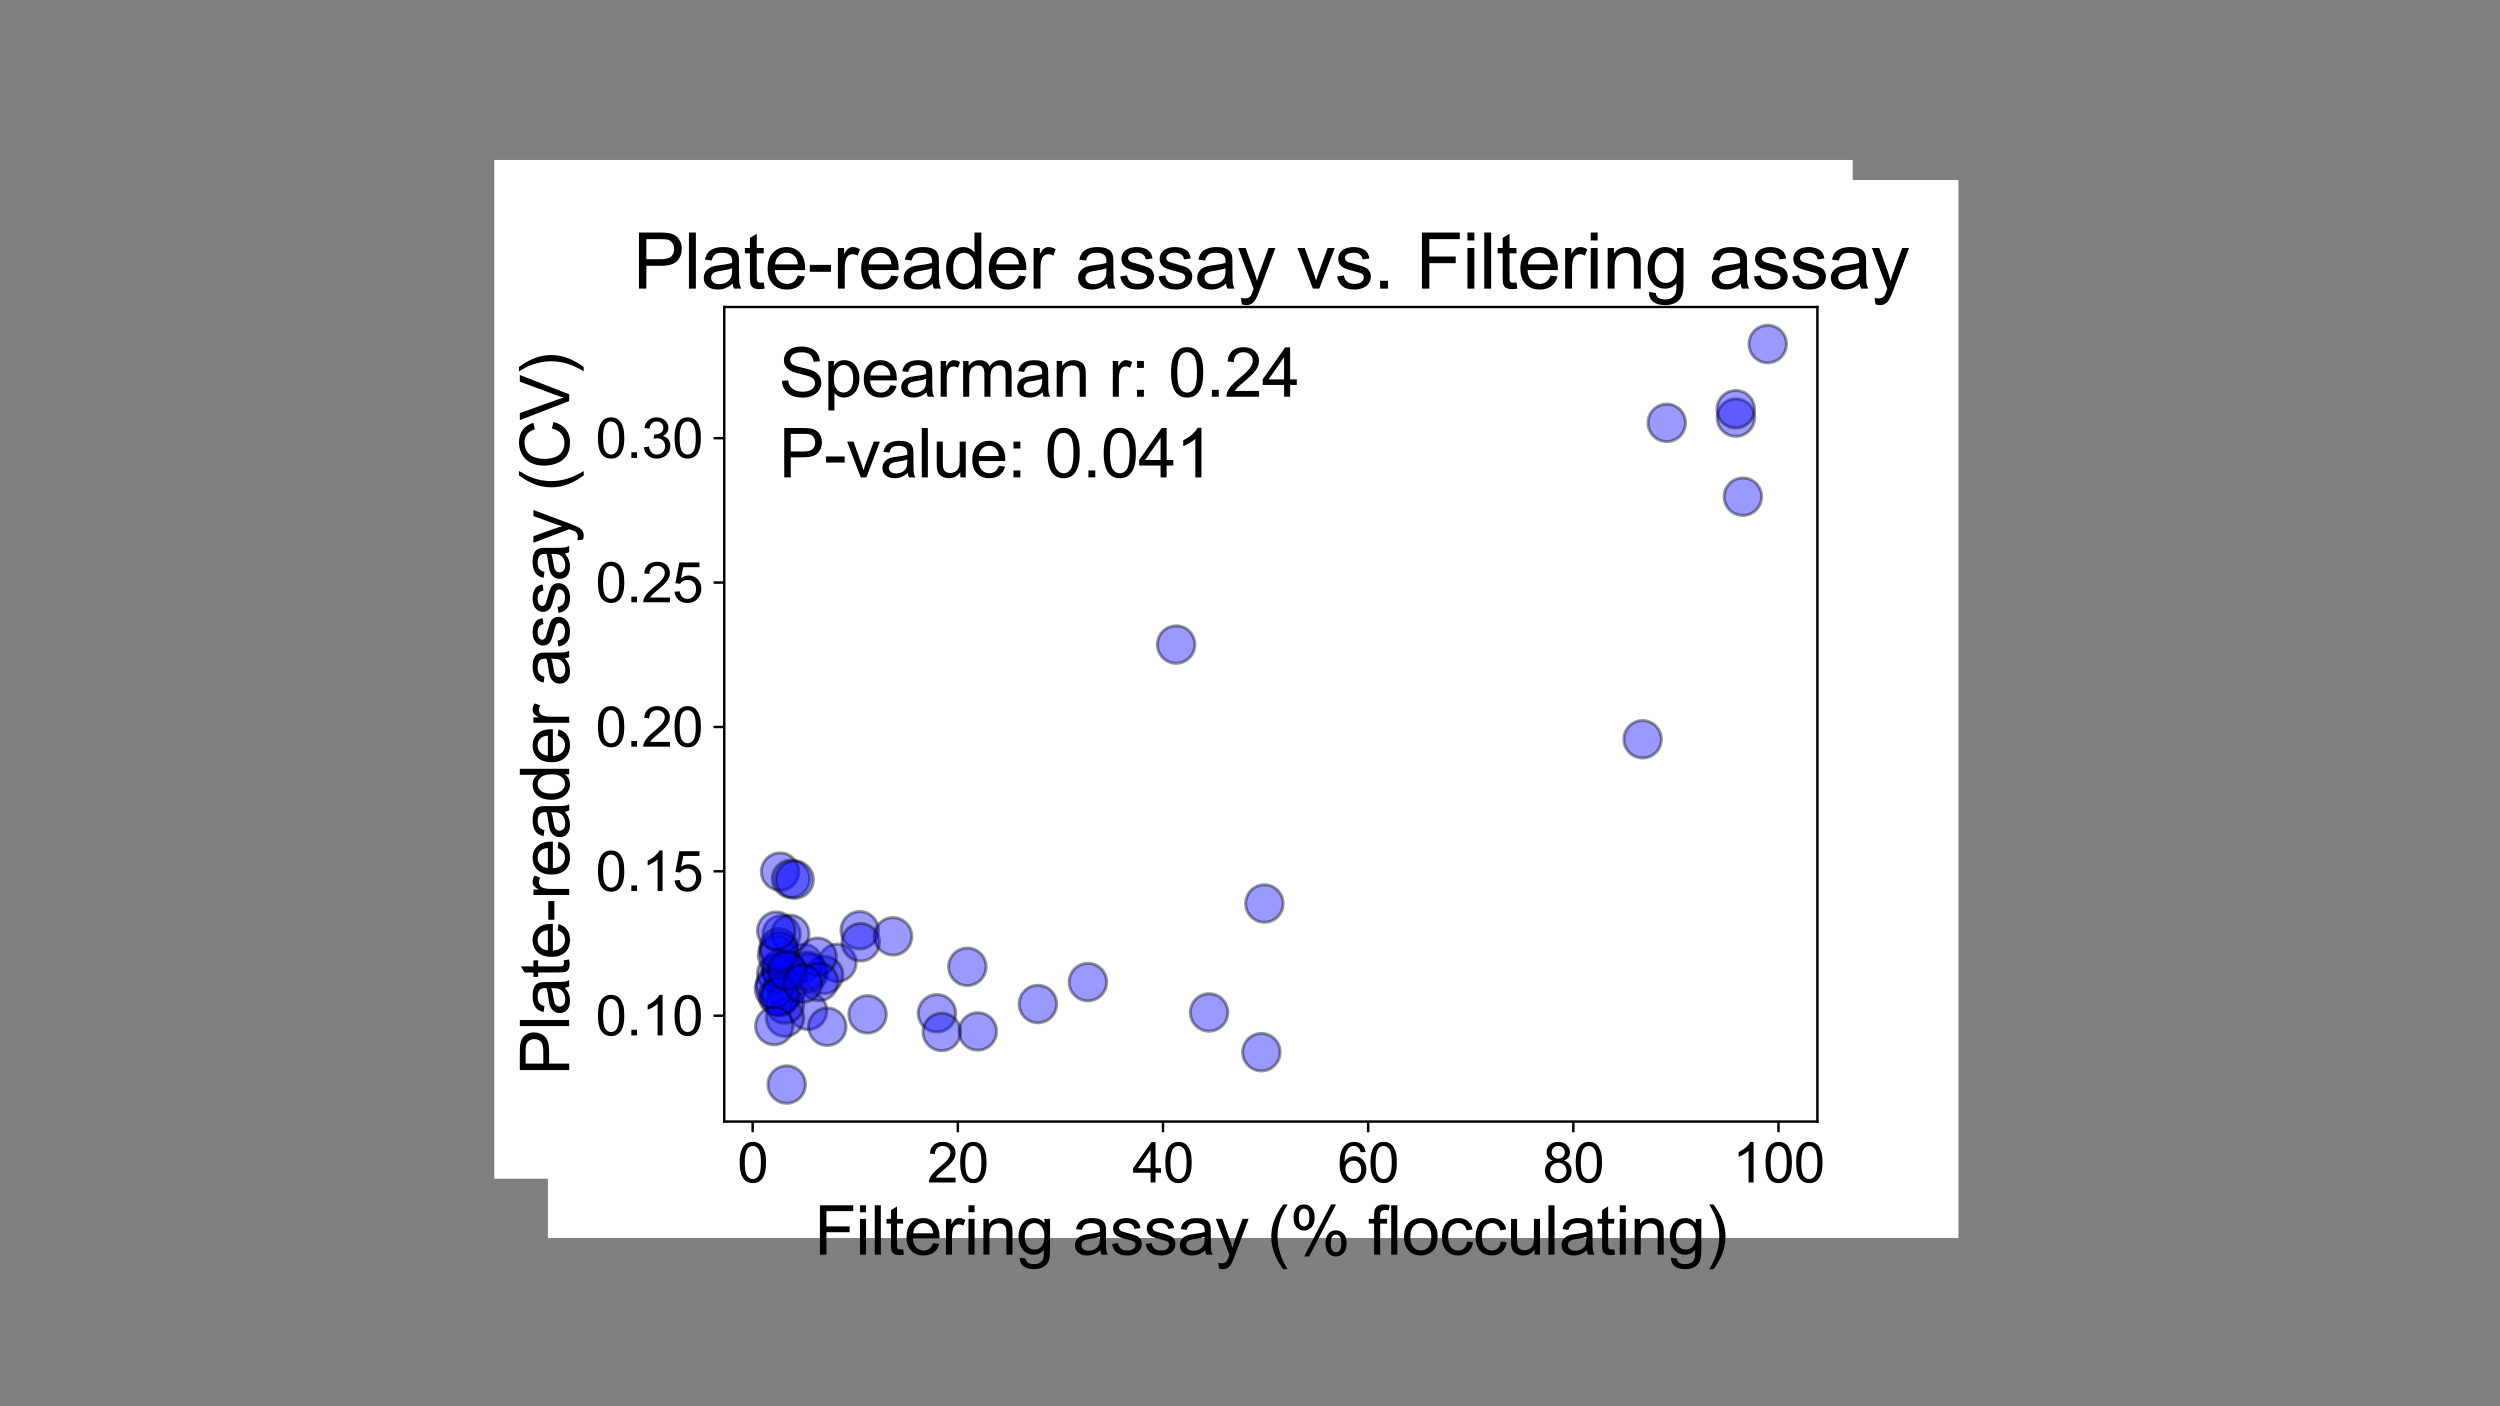 <?xml version="1.0" encoding="UTF-8" standalone="no"?>
<!-- Created with Inkscape (http://www.inkscape.org/) -->

<svg
   width="3840"
   height="2160"
   viewBox="0 0 1016 571.5"
   version="1.1"
   id="svg253506"
   inkscape:version="1.3.2 (091e20e, 2023-11-25)"
   sodipodi:docname="suppfig1.svg"
   xml:space="preserve"
   inkscape:export-filename="suppfig1.png"
   inkscape:export-xdpi="150"
   inkscape:export-ydpi="150"
   xmlns:inkscape="http://www.inkscape.org/namespaces/inkscape"
   xmlns:sodipodi="http://sodipodi.sourceforge.net/DTD/sodipodi-0.dtd"
   xmlns:xlink="http://www.w3.org/1999/xlink"
   xmlns="http://www.w3.org/2000/svg"
   xmlns:svg="http://www.w3.org/2000/svg"><rect x="0" y="0" width="1016" height="571.5" fill="#808080" stroke="none"/><sodipodi:namedview
     id="namedview253508"
     pagecolor="#ffffff"
     bordercolor="#000000"
     borderopacity="0.25"
     inkscape:showpageshadow="2"
     inkscape:pageopacity="0.0"
     inkscape:pagecheckerboard="0"
     inkscape:deskcolor="#d1d1d1"
     inkscape:document-units="mm"
     showgrid="false"
     inkscape:zoom="0.081817263"
     inkscape:cx="2059.4676"
     inkscape:cy="1277.2366"
     inkscape:window-width="1312"
     inkscape:window-height="456"
     inkscape:window-x="0"
     inkscape:window-y="38"
     inkscape:window-maximized="0"
     inkscape:current-layer="svg253506" /><defs
     id="defs253503"><style
       type="text/css"
       id="style1">*{stroke-linejoin: round; stroke-linecap: butt}</style><path
       id="m12c69121fc"
       d="M 0,3 C 0.796,3 1.559,2.684 2.121,2.121 2.684,1.559 3,0.796 3,0 3,-0.796 2.684,-1.559 2.121,-2.121 1.559,-2.684 0.796,-3 0,-3 -0.796,-3 -1.559,-2.684 -2.121,-2.121 -2.684,-1.559 -3,-0.796 -3,0 -3,0.796 -2.684,1.559 -2.121,2.121 -1.559,2.684 -0.796,3 0,3 Z"
       style="stroke:#1f77b4" /><path
       id="mdb45193b38"
       d="M 0,0 V 3.5"
       style="stroke:#000000;stroke-width:0.8" /><path
       id="ArialMT-30"
       d="m 266,2259 q 0,813 167,1308 167,496 496,764 330,269 830,269 369,0 647,-149 278,-148 459,-428 182,-279 285,-681 103,-401 103,-1083 0,-806 -166,-1301 Q 2922,463 2592,192 2263,-78 1759,-78 1097,-78 719,397 266,969 266,2259 Z m 578,0 q 0,-1128 264,-1502 264,-373 651,-373 388,0 652,375 264,375 264,1500 0,1132 -264,1503 -264,372 -658,372 -387,0 -619,-328 Q 844,3388 844,2259 Z"
       transform="scale(0.016)" /><path
       id="ArialMT-32"
       d="M 3222,541 V 0 H 194 q -6,203 65,391 116,309 370,609 255,300 737,694 747,612 1009,970 263,358 263,677 0,334 -240,563 -239,230 -623,230 -406,0 -650,-244 -244,-243 -247,-674 l -578,59 q 59,647 446,986 388,339 1042,339 659,0 1043,-366 385,-365 385,-906 0,-275 -113,-541 Q 2991,2522 2730,2228 2469,1934 1863,1422 1356,997 1212,845 1069,694 975,541 Z"
       transform="scale(0.016)" /><path
       id="ArialMT-34"
       d="M 2069,0 V 1097 H 81 v 516 l 2091,2968 h 459 V 1613 h 619 V 1097 H 2631 V 0 Z m 0,1613 V 3678 L 634,1613 Z"
       transform="scale(0.016)" /><path
       id="ArialMT-36"
       d="m 3184,3459 -559,-43 q -75,331 -212,481 -229,241 -563,241 -269,0 -472,-150 -265,-194 -419,-566 -153,-372 -159,-1059 203,309 497,459 294,150 616,150 562,0 957,-414 396,-414 396,-1070 0,-432 -186,-802 Q 2894,316 2569,119 2244,-78 1831,-78 1128,-78 684,439 241,956 241,2144 q 0,1328 490,1931 428,525 1153,525 541,0 886,-303 346,-303 414,-838 z M 888,1484 q 0,-290 123,-556 123,-265 345,-405 222,-139 466,-139 356,0 612,287 257,288 257,782 0,475 -254,748 -253,274 -637,274 -381,0 -647,-274 -265,-273 -265,-717 z"
       transform="scale(0.016)" /><path
       id="ArialMT-38"
       d="m 1131,2484 q -350,129 -519,366 -168,238 -168,569 0,500 359,840 360,341 956,341 600,0 966,-349 366,-348 366,-848 0,-319 -168,-555 -167,-235 -507,-364 422,-137 642,-444 220,-306 220,-731 0,-587 -416,-987 Q 2447,-78 1769,-78 1091,-78 675,323 259,725 259,1325 q 0,447 227,748 227,302 645,411 z m -112,954 q 0,-325 209,-532 210,-206 544,-206 325,0 533,204 208,205 208,502 0,310 -215,521 -214,211 -532,211 -322,0 -535,-207 -212,-206 -212,-493 z M 838,1322 q 0,-241 114,-466 114,-225 339,-349 225,-123 484,-123 403,0 665,259 263,260 263,660 0,406 -270,672 -270,266 -677,266 -397,0 -658,-263 -260,-262 -260,-656 z"
       transform="scale(0.016)" /><path
       id="ArialMT-31"
       d="M 2384,0 H 1822 V 3584 Q 1619,3391 1289,3197 959,3003 697,2906 v 544 q 472,222 825,537 353,316 500,613 h 362 z"
       transform="scale(0.016)" /><path
       id="ArialMT-46"
       d="M 525,0 V 4581 H 3616 V 4041 H 1131 V 2622 H 3281 V 2081 H 1131 V 0 Z"
       transform="scale(0.016)" /><path
       id="ArialMT-69"
       d="m 425,3934 v 647 H 988 V 3934 Z M 425,0 V 3319 H 988 V 0 Z"
       transform="scale(0.016)" /><path
       id="ArialMT-6c"
       d="M 409,0 V 4581 H 972 V 0 Z"
       transform="scale(0.016)" /><path
       id="ArialMT-74"
       d="M 1650,503 1731,6 Q 1494,-44 1306,-44 1000,-44 831,53 663,150 594,308 525,466 525,972 V 2881 H 113 v 438 h 412 v 822 l 559,337 V 3319 h 566 V 2881 H 1084 V 941 q 0,-241 30,-310 30,-68 97,-109 67,-41 192,-41 94,0 247,22 z"
       transform="scale(0.016)" /><path
       id="ArialMT-65"
       d="m 2694,1069 581,-72 Q 3138,488 2766,206 2394,-75 1816,-75 1088,-75 661,373 234,822 234,1631 q 0,838 431,1300 432,463 1119,463 666,0 1088,-453 422,-453 422,-1275 0,-50 -3,-150 H 816 q 31,-547 309,-838 278,-290 694,-290 309,0 528,162 219,163 347,519 z M 847,1978 h 1853 q -37,419 -212,628 -269,325 -697,325 -388,0 -652,-259 -264,-259 -292,-694 z"
       transform="scale(0.016)" /><path
       id="ArialMT-72"
       d="m 416,0 v 3319 h 506 v -503 q 194,353 358,465 164,113 361,113 284,0 578,-181 l -194,-522 q -206,122 -412,122 -185,0 -332,-111 -147,-111 -209,-308 -94,-300 -94,-656 V 0 Z"
       transform="scale(0.016)" /><path
       id="ArialMT-6e"
       d="m 422,0 v 3319 h 506 v -472 q 366,547 1056,547 300,0 552,-108 252,-108 377,-283 125,-175 175,-415 31,-157 31,-547 V 0 h -563 v 2019 q 0,344 -66,514 -65,170 -232,271 -167,102 -392,102 -360,0 -621,-228 Q 984,2450 984,1813 V 0 Z"
       transform="scale(0.016)" /><path
       id="ArialMT-67"
       d="m 319,-275 547,-81 q 34,-253 190,-369 210,-156 572,-156 391,0 603,156 213,156 288,437 44,172 40,722 Q 2191,0 1641,0 956,0 581,494 206,988 206,1678 q 0,475 172,876 172,402 498,621 327,219 768,219 587,0 969,-475 v 400 h 518 V 450 q 0,-775 -158,-1098 -157,-324 -500,-511 -342,-188 -842,-188 -593,0 -959,267 -366,267 -353,805 z m 465,1994 q 0,-653 259,-953 260,-300 651,-300 387,0 649,298 263,299 263,936 0,609 -270,918 -270,310 -652,310 -375,0 -638,-305 -262,-304 -262,-904 z"
       transform="scale(0.016)" /><path
       id="ArialMT-20"
       transform="scale(0.016)"
       d="" /><path
       id="ArialMT-61"
       d="M 2588,409 Q 2275,144 1986,34 1697,-75 1366,-75 819,-75 525,192 231,459 231,875 q 0,244 111,445 111,202 291,324 180,122 405,184 165,44 500,85 681,81 1003,193 3,116 3,147 0,344 -160,485 -215,190 -640,190 -397,0 -586,-139 -189,-139 -280,-492 l -550,75 q 75,353 247,570 172,217 497,334 325,118 753,118 425,0 690,-100 266,-100 391,-252 125,-151 175,-383 28,-143 28,-518 v -750 q 0,-785 36,-993 36,-207 143,-398 h -588 q -87,175 -112,409 z m -47,1257 q -307,-125 -919,-213 -347,-50 -491,-113 -143,-62 -222,-182 -78,-120 -78,-267 0,-225 170,-375 171,-150 499,-150 325,0 578,142 253,142 372,389 91,191 91,562 z"
       transform="scale(0.016)" /><path
       id="ArialMT-73"
       d="m 197,991 556,87 q 47,-334 261,-512 214,-178 599,-178 387,0 574,157 188,158 188,371 0,190 -166,300 -115,75 -575,190 -618,157 -857,271 -239,114 -363,315 -123,202 -123,446 0,221 101,410 102,190 277,315 131,96 357,163 227,68 487,68 390,0 685,-113 296,-112 436,-305 141,-192 194,-513 l -550,-75 q -37,256 -217,399 -180,144 -508,144 -387,0 -553,-128 -166,-128 -166,-300 0,-109 69,-197 69,-90 216,-150 84,-31 497,-143 597,-160 832,-262 236,-101 370,-295 135,-193 135,-481 0,-281 -164,-530 Q 2625,197 2315,61 2006,-75 1616,-75 969,-75 630,194 291,463 197,991 Z"
       transform="scale(0.016)" /><path
       id="ArialMT-79"
       d="m 397,-1278 -63,528 q 185,-50 322,-50 188,0 300,63 113,62 185,174 53,85 172,419 15,47 50,138 L 103,3319 h 606 l 691,-1922 q 134,-366 241,-769 97,388 231,756 l 709,1935 h 563 L 1881,-56 q -203,-547 -315,-753 -150,-279 -344,-408 -194,-130 -463,-130 -162,0 -362,69 z"
       transform="scale(0.016)" /><path
       id="ArialMT-28"
       d="M 1497,-1347 Q 1031,-759 709,28 388,816 388,1659 q 0,744 240,1425 281,791 869,1575 h 403 Q 1522,4009 1400,3731 1209,3300 1100,2831 966,2247 966,1656 966,153 1900,-1347 Z"
       transform="scale(0.016)" /><path
       id="ArialMT-25"
       d="m 372,3481 q 0,491 247,834 247,344 715,344 432,0 714,-308 283,-307 283,-904 0,-581 -286,-895 -286,-314 -704,-314 -416,0 -693,309 -276,309 -276,934 z m 978,791 q -209,0 -348,-182 -139,-181 -139,-665 0,-441 140,-621 141,-179 347,-179 213,0 352,181 139,182 139,663 0,444 -141,623 -141,180 -350,180 z m 3,-4441 2506,4828 h 457 L 1819,-169 Z m 1981,1244 q 0,494 247,836 247,342 719,342 431,0 714,-308 283,-307 283,-904 0,-582 -286,-896 -286,-314 -708,-314 -415,0 -692,311 -277,311 -277,933 z m 982,791 q -213,0 -352,-182 -139,-181 -139,-665 0,-438 140,-619 141,-181 348,-181 215,0 354,181 139,181 139,663 0,443 -141,623 -140,180 -349,180 z"
       transform="scale(0.016)" /><path
       id="ArialMT-66"
       d="M 556,0 V 2881 H 59 v 438 h 497 v 353 q 0,334 60,497 81,219 285,354 205,136 574,136 238,0 525,-56 l -84,-490 q -175,31 -332,31 -256,0 -362,-110 -106,-109 -106,-409 v -306 h 647 V 2881 H 1116 V 0 Z"
       transform="scale(0.016)" /><path
       id="ArialMT-6f"
       d="m 213,1659 q 0,922 512,1366 428,369 1044,369 684,0 1118,-449 435,-448 435,-1239 0,-640 -192,-1008 Q 2938,331 2570,128 2203,-75 1769,-75 1072,-75 642,372 213,819 213,1659 Z m 578,0 q 0,-637 278,-954 278,-317 700,-317 419,0 697,318 278,319 278,972 0,616 -280,933 -280,317 -695,317 -422,0 -700,-316 -278,-315 -278,-953 z"
       transform="scale(0.016)" /><path
       id="ArialMT-63"
       d="m 2588,1216 553,-72 Q 3050,572 2676,248 2303,-75 1759,-75 1078,-75 664,370 250,816 250,1647 q 0,537 178,940 178,404 542,605 364,202 793,202 540,0 884,-274 344,-273 441,-776 l -547,-85 q -78,335 -277,503 -198,169 -480,169 -425,0 -691,-305 -265,-304 -265,-963 0,-669 256,-972 257,-303 669,-303 331,0 553,203 222,203 282,625 z"
       transform="scale(0.016)" /><path
       id="ArialMT-75"
       d="M 2597,0 V 488 Q 2209,-75 1544,-75 1250,-75 995,37 741,150 617,320 494,491 444,738 409,903 409,1263 V 3319 H 972 V 1478 q 0,-440 34,-594 53,-221 225,-348 172,-127 425,-127 253,0 475,130 222,130 314,353 93,224 93,649 v 1778 h 562 V 0 Z"
       transform="scale(0.016)" /><path
       id="ArialMT-29"
       d="M 791,-1347 H 388 q 934,1500 934,3003 0,588 -134,1166 -107,469 -297,900 -122,281 -503,937 h 403 q 587,-784 868,-1575 241,-681 241,-1425 0,-843 -324,-1631 -323,-787 -785,-1375 z"
       transform="scale(0.016)" /><path
       id="m2e557c0eac"
       d="M 0,0 H -3.5"
       style="stroke:#000000;stroke-width:0.8" /><path
       id="ArialMT-2e"
       d="m 581,0 v 641 h 641 V 0 Z"
       transform="scale(0.016)" /><path
       id="ArialMT-35"
       d="m 266,1200 590,50 q 66,-431 305,-649 239,-217 577,-217 406,0 687,306 281,307 281,813 0,481 -270,759 -270,279 -708,279 -272,0 -491,-124 -218,-123 -343,-320 l -528,69 443,2353 H 3088 V 3981 H 1259 L 1013,2750 q 412,288 865,288 600,0 1012,-416 413,-416 413,-1069 Q 3303,931 2941,478 2500,-78 1738,-78 1113,-78 717,272 322,622 266,1200 Z"
       transform="scale(0.016)" /><path
       id="ArialMT-33"
       d="m 269,1209 562,75 q 97,-478 330,-689 233,-211 567,-211 397,0 670,275 274,275 274,682 0,387 -253,638 -253,252 -644,252 -159,0 -397,-62 l 63,494 q 56,-7 90,-7 360,0 647,187 288,188 288,579 0,309 -210,512 -209,204 -540,204 -328,0 -547,-207 -219,-206 -281,-618 l -563,100 q 103,565 468,876 366,311 910,311 375,0 690,-161 316,-161 483,-439 168,-278 168,-591 0,-296 -160,-540 -159,-244 -471,-388 406,-93 631,-389 225,-295 225,-739 Q 3269,753 2831,336 2394,-81 1725,-81 1122,-81 723,278 325,638 269,1209 Z"
       transform="scale(0.016)" /><path
       id="ArialMT-50"
       d="m 494,0 v 4581 h 1728 q 456,0 697,-43 337,-57 565,-215 229,-157 368,-442 139,-284 139,-625 0,-584 -372,-989 -372,-404 -1344,-404 H 1100 V 0 Z m 606,2403 h 1184 q 588,0 835,219 247,219 247,616 0,287 -146,491 -145,205 -382,271 -154,41 -566,41 H 1100 Z"
       transform="scale(0.016)" /><path
       id="ArialMT-2d"
       d="m 203,1375 v 566 h 1728 v -566 z"
       transform="scale(0.016)" /><path
       id="ArialMT-64"
       d="M 2575,0 V 419 Q 2259,-75 1647,-75 1250,-75 917,144 584,363 401,755 q -182,392 -182,901 0,497 165,902 166,405 497,620 332,216 741,216 300,0 534,-127 235,-126 382,-329 v 1643 h 559 V 0 Z M 797,1656 q 0,-637 268,-953 269,-315 635,-315 369,0 626,301 258,302 258,920 0,682 -263,1000 -262,319 -646,319 -375,0 -627,-306 -251,-306 -251,-966 z"
       transform="scale(0.016)" /><path
       id="ArialMT-43"
       d="m 3763,1606 606,-153 Q 4178,706 3683,314 3188,-78 2472,-78 1731,-78 1267,223 803,525 561,1097 319,1669 319,2325 q 0,716 273,1248 274,533 778,809 505,277 1111,277 688,0 1156,-350 469,-350 654,-984 l -597,-141 q -160,500 -463,728 -303,229 -762,229 -528,0 -883,-254 -355,-253 -499,-680 -143,-426 -143,-879 0,-584 170,-1020 170,-436 529,-652 360,-215 779,-215 509,0 862,293 354,294 479,872 z"
       transform="scale(0.016)" /><path
       id="ArialMT-56"
       d="M 1803,0 28,4581 H 684 L 1875,1253 q 144,-400 241,-750 106,375 247,750 l 1237,3328 h 619 L 2425,0 Z"
       transform="scale(0.016)" /><path
       id="ArialMT-3a"
       d="m 578,2678 v 641 h 641 V 2678 Z M 578,0 v 641 h 641 V 0 Z"
       transform="scale(0.016)" /><path
       id="ArialMT-70"
       d="m 422,-1272 v 4591 h 512 v -431 q 182,253 410,379 228,127 553,127 425,0 750,-219 325,-219 490,-618 166,-398 166,-873 0,-509 -183,-917 Q 2938,359 2589,142 2241,-75 1856,-75 1575,-75 1351,44 1128,163 984,344 v -1616 z m 509,2913 q 0,-641 259,-947 260,-306 629,-306 375,0 642,317 267,317 267,983 0,634 -261,949 -261,316 -623,316 -360,0 -637,-336 -276,-336 -276,-976 z"
       transform="scale(0.016)" /><path
       id="ArialMT-76"
       d="M 1344,0 81,3319 h 594 l 713,-1988 q 115,-322 212,-668 75,262 209,631 l 738,2025 h 578 L 1869,0 Z"
       transform="scale(0.016)" /><clipPath
       id="pe186d1d657"><rect
         x="57.6"
         y="41.472"
         width="357.12"
         height="266.112"
         id="rect240" /></clipPath><style
       type="text/css"
       id="style1-5">*{stroke-linejoin: round; stroke-linecap: butt}</style><path
       id="med6aa5610e"
       d="M 0 5  C 1.326 5 2.598 4.473 3.536 3.536  C 4.473 2.598 5 1.326 5 0  C 5 -1.326 4.473 -2.598 3.536 -3.536  C 2.598 -4.473 1.326 -5 0 -5  C -1.326 -5 -2.598 -4.473 -3.536 -3.536  C -4.473 -2.598 -5 -1.326 -5 0  C -5 1.326 -4.473 2.598 -3.536 3.536  C -2.598 4.473 -1.326 5 0 5  z "
       style="stroke: #000000; stroke-opacity: 0.7" /><path
       id="m6ad2635394"
       d="M 0 0  L 0 3.5  "
       style="stroke: #000000; stroke-width: 0.8" /><path
       id="ArialMT-30-1"
       d="M 266 2259  Q 266 3072 433 3567  Q 600 4063 929 4331  Q 1259 4600 1759 4600  Q 2128 4600 2406 4451  Q 2684 4303 2865 4023  Q 3047 3744 3150 3342  Q 3253 2941 3253 2259  Q 3253 1453 3087 958  Q 2922 463 2592 192  Q 2263 -78 1759 -78  Q 1097 -78 719 397  Q 266 969 266 2259  z M 844 2259  Q 844 1131 1108 757  Q 1372 384 1759 384  Q 2147 384 2411 759  Q 2675 1134 2675 2259  Q 2675 3391 2411 3762  Q 2147 4134 1753 4134  Q 1366 4134 1134 3806  Q 844 3388 844 2259  z "
       transform="scale(0.016)" /><path
       id="ArialMT-32-3"
       d="M 3222 541  L 3222 0  L 194 0  Q 188 203 259 391  Q 375 700 629 1000  Q 884 1300 1366 1694  Q 2113 2306 2375 2664  Q 2638 3022 2638 3341  Q 2638 3675 2398 3904  Q 2159 4134 1775 4134  Q 1369 4134 1125 3890  Q 881 3647 878 3216  L 300 3275  Q 359 3922 746 4261  Q 1134 4600 1788 4600  Q 2447 4600 2831 4234  Q 3216 3869 3216 3328  Q 3216 3053 3103 2787  Q 2991 2522 2730 2228  Q 2469 1934 1863 1422  Q 1356 997 1212 845  Q 1069 694 975 541  L 3222 541  z "
       transform="scale(0.016)" /><path
       id="ArialMT-34-8"
       d="M 2069 0  L 2069 1097  L 81 1097  L 81 1613  L 2172 4581  L 2631 4581  L 2631 1613  L 3250 1613  L 3250 1097  L 2631 1097  L 2631 0  L 2069 0  z M 2069 1613  L 2069 3678  L 634 1613  L 2069 1613  z "
       transform="scale(0.016)" /><path
       id="ArialMT-36-4"
       d="M 3184 3459  L 2625 3416  Q 2550 3747 2413 3897  Q 2184 4138 1850 4138  Q 1581 4138 1378 3988  Q 1113 3794 959 3422  Q 806 3050 800 2363  Q 1003 2672 1297 2822  Q 1591 2972 1913 2972  Q 2475 2972 2870 2558  Q 3266 2144 3266 1488  Q 3266 1056 3080 686  Q 2894 316 2569 119  Q 2244 -78 1831 -78  Q 1128 -78 684 439  Q 241 956 241 2144  Q 241 3472 731 4075  Q 1159 4600 1884 4600  Q 2425 4600 2770 4297  Q 3116 3994 3184 3459  z M 888 1484  Q 888 1194 1011 928  Q 1134 663 1356 523  Q 1578 384 1822 384  Q 2178 384 2434 671  Q 2691 959 2691 1453  Q 2691 1928 2437 2201  Q 2184 2475 1800 2475  Q 1419 2475 1153 2201  Q 888 1928 888 1484  z "
       transform="scale(0.016)" /><path
       id="ArialMT-38-8"
       d="M 1131 2484  Q 781 2613 612 2850  Q 444 3088 444 3419  Q 444 3919 803 4259  Q 1163 4600 1759 4600  Q 2359 4600 2725 4251  Q 3091 3903 3091 3403  Q 3091 3084 2923 2848  Q 2756 2613 2416 2484  Q 2838 2347 3058 2040  Q 3278 1734 3278 1309  Q 3278 722 2862 322  Q 2447 -78 1769 -78  Q 1091 -78 675 323  Q 259 725 259 1325  Q 259 1772 486 2073  Q 713 2375 1131 2484  z M 1019 3438  Q 1019 3113 1228 2906  Q 1438 2700 1772 2700  Q 2097 2700 2305 2904  Q 2513 3109 2513 3406  Q 2513 3716 2298 3927  Q 2084 4138 1766 4138  Q 1444 4138 1231 3931  Q 1019 3725 1019 3438  z M 838 1322  Q 838 1081 952 856  Q 1066 631 1291 507  Q 1516 384 1775 384  Q 2178 384 2440 643  Q 2703 903 2703 1303  Q 2703 1709 2433 1975  Q 2163 2241 1756 2241  Q 1359 2241 1098 1978  Q 838 1716 838 1322  z "
       transform="scale(0.016)" /><path
       id="ArialMT-31-0"
       d="M 2384 0  L 1822 0  L 1822 3584  Q 1619 3391 1289 3197  Q 959 3003 697 2906  L 697 3450  Q 1169 3672 1522 3987  Q 1875 4303 2022 4600  L 2384 4600  L 2384 0  z "
       transform="scale(0.016)" /><path
       id="ArialMT-46-4"
       d="M 525 0  L 525 4581  L 3616 4581  L 3616 4041  L 1131 4041  L 1131 2622  L 3281 2622  L 3281 2081  L 1131 2081  L 1131 0  L 525 0  z "
       transform="scale(0.016)" /><path
       id="ArialMT-69-6"
       d="M 425 3934  L 425 4581  L 988 4581  L 988 3934  L 425 3934  z M 425 0  L 425 3319  L 988 3319  L 988 0  L 425 0  z "
       transform="scale(0.016)" /><path
       id="ArialMT-6c-0"
       d="M 409 0  L 409 4581  L 972 4581  L 972 0  L 409 0  z "
       transform="scale(0.016)" /><path
       id="ArialMT-74-3"
       d="M 1650 503  L 1731 6  Q 1494 -44 1306 -44  Q 1000 -44 831 53  Q 663 150 594 308  Q 525 466 525 972  L 525 2881  L 113 2881  L 113 3319  L 525 3319  L 525 4141  L 1084 4478  L 1084 3319  L 1650 3319  L 1650 2881  L 1084 2881  L 1084 941  Q 1084 700 1114 631  Q 1144 563 1211 522  Q 1278 481 1403 481  Q 1497 481 1650 503  z "
       transform="scale(0.016)" /><path
       id="ArialMT-65-2"
       d="M 2694 1069  L 3275 997  Q 3138 488 2766 206  Q 2394 -75 1816 -75  Q 1088 -75 661 373  Q 234 822 234 1631  Q 234 2469 665 2931  Q 1097 3394 1784 3394  Q 2450 3394 2872 2941  Q 3294 2488 3294 1666  Q 3294 1616 3291 1516  L 816 1516  Q 847 969 1125 678  Q 1403 388 1819 388  Q 2128 388 2347 550  Q 2566 713 2694 1069  z M 847 1978  L 2700 1978  Q 2663 2397 2488 2606  Q 2219 2931 1791 2931  Q 1403 2931 1139 2672  Q 875 2413 847 1978  z "
       transform="scale(0.016)" /><path
       id="ArialMT-72-6"
       d="M 416 0  L 416 3319  L 922 3319  L 922 2816  Q 1116 3169 1280 3281  Q 1444 3394 1641 3394  Q 1925 3394 2219 3213  L 2025 2691  Q 1819 2813 1613 2813  Q 1428 2813 1281 2702  Q 1134 2591 1072 2394  Q 978 2094 978 1738  L 978 0  L 416 0  z "
       transform="scale(0.016)" /><path
       id="ArialMT-6e-9"
       d="M 422 0  L 422 3319  L 928 3319  L 928 2847  Q 1294 3394 1984 3394  Q 2284 3394 2536 3286  Q 2788 3178 2913 3003  Q 3038 2828 3088 2588  Q 3119 2431 3119 2041  L 3119 0  L 2556 0  L 2556 2019  Q 2556 2363 2490 2533  Q 2425 2703 2258 2804  Q 2091 2906 1866 2906  Q 1506 2906 1245 2678  Q 984 2450 984 1813  L 984 0  L 422 0  z "
       transform="scale(0.016)" /><path
       id="ArialMT-67-4"
       d="M 319 -275  L 866 -356  Q 900 -609 1056 -725  Q 1266 -881 1628 -881  Q 2019 -881 2231 -725  Q 2444 -569 2519 -288  Q 2563 -116 2559 434  Q 2191 0 1641 0  Q 956 0 581 494  Q 206 988 206 1678  Q 206 2153 378 2554  Q 550 2956 876 3175  Q 1203 3394 1644 3394  Q 2231 3394 2613 2919  L 2613 3319  L 3131 3319  L 3131 450  Q 3131 -325 2973 -648  Q 2816 -972 2473 -1159  Q 2131 -1347 1631 -1347  Q 1038 -1347 672 -1080  Q 306 -813 319 -275  z M 784 1719  Q 784 1066 1043 766  Q 1303 466 1694 466  Q 2081 466 2343 764  Q 2606 1063 2606 1700  Q 2606 2309 2336 2618  Q 2066 2928 1684 2928  Q 1309 2928 1046 2623  Q 784 2319 784 1719  z "
       transform="scale(0.016)" /><path
       id="ArialMT-20-1"
       transform="scale(0.016)" /><path
       id="ArialMT-61-3"
       d="M 2588 409  Q 2275 144 1986 34  Q 1697 -75 1366 -75  Q 819 -75 525 192  Q 231 459 231 875  Q 231 1119 342 1320  Q 453 1522 633 1644  Q 813 1766 1038 1828  Q 1203 1872 1538 1913  Q 2219 1994 2541 2106  Q 2544 2222 2544 2253  Q 2544 2597 2384 2738  Q 2169 2928 1744 2928  Q 1347 2928 1158 2789  Q 969 2650 878 2297  L 328 2372  Q 403 2725 575 2942  Q 747 3159 1072 3276  Q 1397 3394 1825 3394  Q 2250 3394 2515 3294  Q 2781 3194 2906 3042  Q 3031 2891 3081 2659  Q 3109 2516 3109 2141  L 3109 1391  Q 3109 606 3145 398  Q 3181 191 3288 0  L 2700 0  Q 2613 175 2588 409  z M 2541 1666  Q 2234 1541 1622 1453  Q 1275 1403 1131 1340  Q 988 1278 909 1158  Q 831 1038 831 891  Q 831 666 1001 516  Q 1172 366 1500 366  Q 1825 366 2078 508  Q 2331 650 2450 897  Q 2541 1088 2541 1459  L 2541 1666  z "
       transform="scale(0.016)" /><path
       id="ArialMT-73-7"
       d="M 197 991  L 753 1078  Q 800 744 1014 566  Q 1228 388 1613 388  Q 2000 388 2187 545  Q 2375 703 2375 916  Q 2375 1106 2209 1216  Q 2094 1291 1634 1406  Q 1016 1563 777 1677  Q 538 1791 414 1992  Q 291 2194 291 2438  Q 291 2659 392 2848  Q 494 3038 669 3163  Q 800 3259 1026 3326  Q 1253 3394 1513 3394  Q 1903 3394 2198 3281  Q 2494 3169 2634 2976  Q 2775 2784 2828 2463  L 2278 2388  Q 2241 2644 2061 2787  Q 1881 2931 1553 2931  Q 1166 2931 1000 2803  Q 834 2675 834 2503  Q 834 2394 903 2306  Q 972 2216 1119 2156  Q 1203 2125 1616 2013  Q 2213 1853 2448 1751  Q 2684 1650 2818 1456  Q 2953 1263 2953 975  Q 2953 694 2789 445  Q 2625 197 2315 61  Q 2006 -75 1616 -75  Q 969 -75 630 194  Q 291 463 197 991  z "
       transform="scale(0.016)" /><path
       id="ArialMT-79-8"
       d="M 397 -1278  L 334 -750  Q 519 -800 656 -800  Q 844 -800 956 -737  Q 1069 -675 1141 -563  Q 1194 -478 1313 -144  Q 1328 -97 1363 -6  L 103 3319  L 709 3319  L 1400 1397  Q 1534 1031 1641 628  Q 1738 1016 1872 1384  L 2581 3319  L 3144 3319  L 1881 -56  Q 1678 -603 1566 -809  Q 1416 -1088 1222 -1217  Q 1028 -1347 759 -1347  Q 597 -1347 397 -1278  z "
       transform="scale(0.016)" /><path
       id="ArialMT-28-8"
       d="M 1497 -1347  Q 1031 -759 709 28  Q 388 816 388 1659  Q 388 2403 628 3084  Q 909 3875 1497 4659  L 1900 4659  Q 1522 4009 1400 3731  Q 1209 3300 1100 2831  Q 966 2247 966 1656  Q 966 153 1900 -1347  L 1497 -1347  z "
       transform="scale(0.016)" /><path
       id="ArialMT-25-3"
       d="M 372 3481  Q 372 3972 619 4315  Q 866 4659 1334 4659  Q 1766 4659 2048 4351  Q 2331 4044 2331 3447  Q 2331 2866 2045 2552  Q 1759 2238 1341 2238  Q 925 2238 648 2547  Q 372 2856 372 3481  z M 1350 4272  Q 1141 4272 1002 4090  Q 863 3909 863 3425  Q 863 2984 1003 2804  Q 1144 2625 1350 2625  Q 1563 2625 1702 2806  Q 1841 2988 1841 3469  Q 1841 3913 1700 4092  Q 1559 4272 1350 4272  z M 1353 -169  L 3859 4659  L 4316 4659  L 1819 -169  L 1353 -169  z M 3334 1075  Q 3334 1569 3581 1911  Q 3828 2253 4300 2253  Q 4731 2253 5014 1945  Q 5297 1638 5297 1041  Q 5297 459 5011 145  Q 4725 -169 4303 -169  Q 3888 -169 3611 142  Q 3334 453 3334 1075  z M 4316 1866  Q 4103 1866 3964 1684  Q 3825 1503 3825 1019  Q 3825 581 3965 400  Q 4106 219 4313 219  Q 4528 219 4667 400  Q 4806 581 4806 1063  Q 4806 1506 4665 1686  Q 4525 1866 4316 1866  z "
       transform="scale(0.016)" /><path
       id="ArialMT-66-8"
       d="M 556 0  L 556 2881  L 59 2881  L 59 3319  L 556 3319  L 556 3672  Q 556 4006 616 4169  Q 697 4388 901 4523  Q 1106 4659 1475 4659  Q 1713 4659 2000 4603  L 1916 4113  Q 1741 4144 1584 4144  Q 1328 4144 1222 4034  Q 1116 3925 1116 3625  L 1116 3319  L 1763 3319  L 1763 2881  L 1116 2881  L 1116 0  L 556 0  z "
       transform="scale(0.016)" /><path
       id="ArialMT-6f-1"
       d="M 213 1659  Q 213 2581 725 3025  Q 1153 3394 1769 3394  Q 2453 3394 2887 2945  Q 3322 2497 3322 1706  Q 3322 1066 3130 698  Q 2938 331 2570 128  Q 2203 -75 1769 -75  Q 1072 -75 642 372  Q 213 819 213 1659  z M 791 1659  Q 791 1022 1069 705  Q 1347 388 1769 388  Q 2188 388 2466 706  Q 2744 1025 2744 1678  Q 2744 2294 2464 2611  Q 2184 2928 1769 2928  Q 1347 2928 1069 2612  Q 791 2297 791 1659  z "
       transform="scale(0.016)" /><path
       id="ArialMT-63-5"
       d="M 2588 1216  L 3141 1144  Q 3050 572 2676 248  Q 2303 -75 1759 -75  Q 1078 -75 664 370  Q 250 816 250 1647  Q 250 2184 428 2587  Q 606 2991 970 3192  Q 1334 3394 1763 3394  Q 2303 3394 2647 3120  Q 2991 2847 3088 2344  L 2541 2259  Q 2463 2594 2264 2762  Q 2066 2931 1784 2931  Q 1359 2931 1093 2626  Q 828 2322 828 1663  Q 828 994 1084 691  Q 1341 388 1753 388  Q 2084 388 2306 591  Q 2528 794 2588 1216  z "
       transform="scale(0.016)" /><path
       id="ArialMT-75-3"
       d="M 2597 0  L 2597 488  Q 2209 -75 1544 -75  Q 1250 -75 995 37  Q 741 150 617 320  Q 494 491 444 738  Q 409 903 409 1263  L 409 3319  L 972 3319  L 972 1478  Q 972 1038 1006 884  Q 1059 663 1231 536  Q 1403 409 1656 409  Q 1909 409 2131 539  Q 2353 669 2445 892  Q 2538 1116 2538 1541  L 2538 3319  L 3100 3319  L 3100 0  L 2597 0  z "
       transform="scale(0.016)" /><path
       id="ArialMT-29-5"
       d="M 791 -1347  L 388 -1347  Q 1322 153 1322 1656  Q 1322 2244 1188 2822  Q 1081 3291 891 3722  Q 769 4003 388 4659  L 791 4659  Q 1378 3875 1659 3084  Q 1900 2403 1900 1659  Q 1900 816 1576 28  Q 1253 -759 791 -1347  z "
       transform="scale(0.016)" /><path
       id="m4c7c6d09d1"
       d="M 0 0  L -3.5 0  "
       style="stroke: #000000; stroke-width: 0.8" /><path
       id="ArialMT-2e-4"
       d="M 581 0  L 581 641  L 1222 641  L 1222 0  L 581 0  z "
       transform="scale(0.016)" /><path
       id="ArialMT-35-3"
       d="M 266 1200  L 856 1250  Q 922 819 1161 601  Q 1400 384 1738 384  Q 2144 384 2425 690  Q 2706 997 2706 1503  Q 2706 1984 2436 2262  Q 2166 2541 1728 2541  Q 1456 2541 1237 2417  Q 1019 2294 894 2097  L 366 2166  L 809 4519  L 3088 4519  L 3088 3981  L 1259 3981  L 1013 2750  Q 1425 3038 1878 3038  Q 2478 3038 2890 2622  Q 3303 2206 3303 1553  Q 3303 931 2941 478  Q 2500 -78 1738 -78  Q 1113 -78 717 272  Q 322 622 266 1200  z "
       transform="scale(0.016)" /><path
       id="ArialMT-33-6"
       d="M 269 1209  L 831 1284  Q 928 806 1161 595  Q 1394 384 1728 384  Q 2125 384 2398 659  Q 2672 934 2672 1341  Q 2672 1728 2419 1979  Q 2166 2231 1775 2231  Q 1616 2231 1378 2169  L 1441 2663  Q 1497 2656 1531 2656  Q 1891 2656 2178 2843  Q 2466 3031 2466 3422  Q 2466 3731 2256 3934  Q 2047 4138 1716 4138  Q 1388 4138 1169 3931  Q 950 3725 888 3313  L 325 3413  Q 428 3978 793 4289  Q 1159 4600 1703 4600  Q 2078 4600 2393 4439  Q 2709 4278 2876 4000  Q 3044 3722 3044 3409  Q 3044 3113 2884 2869  Q 2725 2625 2413 2481  Q 2819 2388 3044 2092  Q 3269 1797 3269 1353  Q 3269 753 2831 336  Q 2394 -81 1725 -81  Q 1122 -81 723 278  Q 325 638 269 1209  z "
       transform="scale(0.016)" /><path
       id="ArialMT-50-5"
       d="M 494 0  L 494 4581  L 2222 4581  Q 2678 4581 2919 4538  Q 3256 4481 3484 4323  Q 3713 4166 3852 3881  Q 3991 3597 3991 3256  Q 3991 2672 3619 2267  Q 3247 1863 2275 1863  L 1100 1863  L 1100 0  L 494 0  z M 1100 2403  L 2284 2403  Q 2872 2403 3119 2622  Q 3366 2841 3366 3238  Q 3366 3525 3220 3729  Q 3075 3934 2838 4000  Q 2684 4041 2272 4041  L 1100 4041  L 1100 2403  z "
       transform="scale(0.016)" /><path
       id="ArialMT-2d-9"
       d="M 203 1375  L 203 1941  L 1931 1941  L 1931 1375  L 203 1375  z "
       transform="scale(0.016)" /><path
       id="ArialMT-64-5"
       d="M 2575 0  L 2575 419  Q 2259 -75 1647 -75  Q 1250 -75 917 144  Q 584 363 401 755  Q 219 1147 219 1656  Q 219 2153 384 2558  Q 550 2963 881 3178  Q 1213 3394 1622 3394  Q 1922 3394 2156 3267  Q 2391 3141 2538 2938  L 2538 4581  L 3097 4581  L 3097 0  L 2575 0  z M 797 1656  Q 797 1019 1065 703  Q 1334 388 1700 388  Q 2069 388 2326 689  Q 2584 991 2584 1609  Q 2584 2291 2321 2609  Q 2059 2928 1675 2928  Q 1300 2928 1048 2622  Q 797 2316 797 1656  z "
       transform="scale(0.016)" /><path
       id="ArialMT-43-4"
       d="M 3763 1606  L 4369 1453  Q 4178 706 3683 314  Q 3188 -78 2472 -78  Q 1731 -78 1267 223  Q 803 525 561 1097  Q 319 1669 319 2325  Q 319 3041 592 3573  Q 866 4106 1370 4382  Q 1875 4659 2481 4659  Q 3169 4659 3637 4309  Q 4106 3959 4291 3325  L 3694 3184  Q 3534 3684 3231 3912  Q 2928 4141 2469 4141  Q 1941 4141 1586 3887  Q 1231 3634 1087 3207  Q 944 2781 944 2328  Q 944 1744 1114 1308  Q 1284 872 1643 656  Q 2003 441 2422 441  Q 2931 441 3284 734  Q 3638 1028 3763 1606  z "
       transform="scale(0.016)" /><path
       id="ArialMT-56-9"
       d="M 1803 0  L 28 4581  L 684 4581  L 1875 1253  Q 2019 853 2116 503  Q 2222 878 2363 1253  L 3600 4581  L 4219 4581  L 2425 0  L 1803 0  z "
       transform="scale(0.016)" /><path
       id="ArialMT-3a-7"
       d="M 578 2678  L 578 3319  L 1219 3319  L 1219 2678  L 578 2678  z M 578 0  L 578 641  L 1219 641  L 1219 0  L 578 0  z "
       transform="scale(0.016)" /><path
       id="ArialMT-76-5"
       d="M 1344 0  L 81 3319  L 675 3319  L 1388 1331  Q 1503 1009 1600 663  Q 1675 925 1809 1294  L 2547 3319  L 3125 3319  L 1869 0  L 1344 0  z "
       transform="scale(0.016)" /><clipPath
       id="pf4e778d0f3"><rect
         x="57.6"
         y="41.472"
         width="357.12"
         height="266.112"
         id="rect230" /></clipPath><style
       type="text/css"
       id="style1-6">*{stroke-linejoin: round; stroke-linecap: butt}</style><path
       id="m725149e1eb"
       d="M 0 6.124  C 1.624 6.124 3.182 5.478 4.33 4.33  C 5.478 3.182 6.124 1.624 6.124 0  C 6.124 -1.624 5.478 -3.182 4.33 -4.33  C 3.182 -5.478 1.624 -6.124 0 -6.124  C -1.624 -6.124 -3.182 -5.478 -4.33 -4.33  C -5.478 -3.182 -6.124 -1.624 -6.124 0  C -6.124 1.624 -5.478 3.182 -4.33 4.33  C -3.182 5.478 -1.624 6.124 0 6.124  z "
       style="stroke: #000000; stroke-opacity: 0.4" /><path
       id="m4509f62734"
       d="M 0 0  L 0 3.5  "
       style="stroke: #000000; stroke-width: 0.8" /><path
       id="ArialMT-30-7"
       d="M 266 2259  Q 266 3072 433 3567  Q 600 4063 929 4331  Q 1259 4600 1759 4600  Q 2128 4600 2406 4451  Q 2684 4303 2865 4023  Q 3047 3744 3150 3342  Q 3253 2941 3253 2259  Q 3253 1453 3087 958  Q 2922 463 2592 192  Q 2263 -78 1759 -78  Q 1097 -78 719 397  Q 266 969 266 2259  z M 844 2259  Q 844 1131 1108 757  Q 1372 384 1759 384  Q 2147 384 2411 759  Q 2675 1134 2675 2259  Q 2675 3391 2411 3762  Q 2147 4134 1753 4134  Q 1366 4134 1134 3806  Q 844 3388 844 2259  z "
       transform="scale(0.016)" /><path
       id="ArialMT-32-1"
       d="M 3222 541  L 3222 0  L 194 0  Q 188 203 259 391  Q 375 700 629 1000  Q 884 1300 1366 1694  Q 2113 2306 2375 2664  Q 2638 3022 2638 3341  Q 2638 3675 2398 3904  Q 2159 4134 1775 4134  Q 1369 4134 1125 3890  Q 881 3647 878 3216  L 300 3275  Q 359 3922 746 4261  Q 1134 4600 1788 4600  Q 2447 4600 2831 4234  Q 3216 3869 3216 3328  Q 3216 3053 3103 2787  Q 2991 2522 2730 2228  Q 2469 1934 1863 1422  Q 1356 997 1212 845  Q 1069 694 975 541  L 3222 541  z "
       transform="scale(0.016)" /><path
       id="ArialMT-34-87"
       d="M 2069 0  L 2069 1097  L 81 1097  L 81 1613  L 2172 4581  L 2631 4581  L 2631 1613  L 3250 1613  L 3250 1097  L 2631 1097  L 2631 0  L 2069 0  z M 2069 1613  L 2069 3678  L 634 1613  L 2069 1613  z "
       transform="scale(0.016)" /><path
       id="ArialMT-36-8"
       d="M 3184 3459  L 2625 3416  Q 2550 3747 2413 3897  Q 2184 4138 1850 4138  Q 1581 4138 1378 3988  Q 1113 3794 959 3422  Q 806 3050 800 2363  Q 1003 2672 1297 2822  Q 1591 2972 1913 2972  Q 2475 2972 2870 2558  Q 3266 2144 3266 1488  Q 3266 1056 3080 686  Q 2894 316 2569 119  Q 2244 -78 1831 -78  Q 1128 -78 684 439  Q 241 956 241 2144  Q 241 3472 731 4075  Q 1159 4600 1884 4600  Q 2425 4600 2770 4297  Q 3116 3994 3184 3459  z M 888 1484  Q 888 1194 1011 928  Q 1134 663 1356 523  Q 1578 384 1822 384  Q 2178 384 2434 671  Q 2691 959 2691 1453  Q 2691 1928 2437 2201  Q 2184 2475 1800 2475  Q 1419 2475 1153 2201  Q 888 1928 888 1484  z "
       transform="scale(0.016)" /><path
       id="ArialMT-38-7"
       d="M 1131 2484  Q 781 2613 612 2850  Q 444 3088 444 3419  Q 444 3919 803 4259  Q 1163 4600 1759 4600  Q 2359 4600 2725 4251  Q 3091 3903 3091 3403  Q 3091 3084 2923 2848  Q 2756 2613 2416 2484  Q 2838 2347 3058 2040  Q 3278 1734 3278 1309  Q 3278 722 2862 322  Q 2447 -78 1769 -78  Q 1091 -78 675 323  Q 259 725 259 1325  Q 259 1772 486 2073  Q 713 2375 1131 2484  z M 1019 3438  Q 1019 3113 1228 2906  Q 1438 2700 1772 2700  Q 2097 2700 2305 2904  Q 2513 3109 2513 3406  Q 2513 3716 2298 3927  Q 2084 4138 1766 4138  Q 1444 4138 1231 3931  Q 1019 3725 1019 3438  z M 838 1322  Q 838 1081 952 856  Q 1066 631 1291 507  Q 1516 384 1775 384  Q 2178 384 2440 643  Q 2703 903 2703 1303  Q 2703 1709 2433 1975  Q 2163 2241 1756 2241  Q 1359 2241 1098 1978  Q 838 1716 838 1322  z "
       transform="scale(0.016)" /><path
       id="ArialMT-31-7"
       d="M 2384 0  L 1822 0  L 1822 3584  Q 1619 3391 1289 3197  Q 959 3003 697 2906  L 697 3450  Q 1169 3672 1522 3987  Q 1875 4303 2022 4600  L 2384 4600  L 2384 0  z "
       transform="scale(0.016)" /><path
       id="ArialMT-46-44"
       d="M 525 0  L 525 4581  L 3616 4581  L 3616 4041  L 1131 4041  L 1131 2622  L 3281 2622  L 3281 2081  L 1131 2081  L 1131 0  L 525 0  z "
       transform="scale(0.016)" /><path
       id="ArialMT-69-9"
       d="M 425 3934  L 425 4581  L 988 4581  L 988 3934  L 425 3934  z M 425 0  L 425 3319  L 988 3319  L 988 0  L 425 0  z "
       transform="scale(0.016)" /><path
       id="ArialMT-6c-1"
       d="M 409 0  L 409 4581  L 972 4581  L 972 0  L 409 0  z "
       transform="scale(0.016)" /><path
       id="ArialMT-74-5"
       d="M 1650 503  L 1731 6  Q 1494 -44 1306 -44  Q 1000 -44 831 53  Q 663 150 594 308  Q 525 466 525 972  L 525 2881  L 113 2881  L 113 3319  L 525 3319  L 525 4141  L 1084 4478  L 1084 3319  L 1650 3319  L 1650 2881  L 1084 2881  L 1084 941  Q 1084 700 1114 631  Q 1144 563 1211 522  Q 1278 481 1403 481  Q 1497 481 1650 503  z "
       transform="scale(0.016)" /><path
       id="ArialMT-65-5"
       d="M 2694 1069  L 3275 997  Q 3138 488 2766 206  Q 2394 -75 1816 -75  Q 1088 -75 661 373  Q 234 822 234 1631  Q 234 2469 665 2931  Q 1097 3394 1784 3394  Q 2450 3394 2872 2941  Q 3294 2488 3294 1666  Q 3294 1616 3291 1516  L 816 1516  Q 847 969 1125 678  Q 1403 388 1819 388  Q 2128 388 2347 550  Q 2566 713 2694 1069  z M 847 1978  L 2700 1978  Q 2663 2397 2488 2606  Q 2219 2931 1791 2931  Q 1403 2931 1139 2672  Q 875 2413 847 1978  z "
       transform="scale(0.016)" /><path
       id="ArialMT-72-5"
       d="M 416 0  L 416 3319  L 922 3319  L 922 2816  Q 1116 3169 1280 3281  Q 1444 3394 1641 3394  Q 1925 3394 2219 3213  L 2025 2691  Q 1819 2813 1613 2813  Q 1428 2813 1281 2702  Q 1134 2591 1072 2394  Q 978 2094 978 1738  L 978 0  L 416 0  z "
       transform="scale(0.016)" /><path
       id="ArialMT-6e-8"
       d="M 422 0  L 422 3319  L 928 3319  L 928 2847  Q 1294 3394 1984 3394  Q 2284 3394 2536 3286  Q 2788 3178 2913 3003  Q 3038 2828 3088 2588  Q 3119 2431 3119 2041  L 3119 0  L 2556 0  L 2556 2019  Q 2556 2363 2490 2533  Q 2425 2703 2258 2804  Q 2091 2906 1866 2906  Q 1506 2906 1245 2678  Q 984 2450 984 1813  L 984 0  L 422 0  z "
       transform="scale(0.016)" /><path
       id="ArialMT-67-2"
       d="M 319 -275  L 866 -356  Q 900 -609 1056 -725  Q 1266 -881 1628 -881  Q 2019 -881 2231 -725  Q 2444 -569 2519 -288  Q 2563 -116 2559 434  Q 2191 0 1641 0  Q 956 0 581 494  Q 206 988 206 1678  Q 206 2153 378 2554  Q 550 2956 876 3175  Q 1203 3394 1644 3394  Q 2231 3394 2613 2919  L 2613 3319  L 3131 3319  L 3131 450  Q 3131 -325 2973 -648  Q 2816 -972 2473 -1159  Q 2131 -1347 1631 -1347  Q 1038 -1347 672 -1080  Q 306 -813 319 -275  z M 784 1719  Q 784 1066 1043 766  Q 1303 466 1694 466  Q 2081 466 2343 764  Q 2606 1063 2606 1700  Q 2606 2309 2336 2618  Q 2066 2928 1684 2928  Q 1309 2928 1046 2623  Q 784 2319 784 1719  z "
       transform="scale(0.016)" /><path
       id="ArialMT-20-9"
       transform="scale(0.016)" /><path
       id="ArialMT-61-8"
       d="M 2588 409  Q 2275 144 1986 34  Q 1697 -75 1366 -75  Q 819 -75 525 192  Q 231 459 231 875  Q 231 1119 342 1320  Q 453 1522 633 1644  Q 813 1766 1038 1828  Q 1203 1872 1538 1913  Q 2219 1994 2541 2106  Q 2544 2222 2544 2253  Q 2544 2597 2384 2738  Q 2169 2928 1744 2928  Q 1347 2928 1158 2789  Q 969 2650 878 2297  L 328 2372  Q 403 2725 575 2942  Q 747 3159 1072 3276  Q 1397 3394 1825 3394  Q 2250 3394 2515 3294  Q 2781 3194 2906 3042  Q 3031 2891 3081 2659  Q 3109 2516 3109 2141  L 3109 1391  Q 3109 606 3145 398  Q 3181 191 3288 0  L 2700 0  Q 2613 175 2588 409  z M 2541 1666  Q 2234 1541 1622 1453  Q 1275 1403 1131 1340  Q 988 1278 909 1158  Q 831 1038 831 891  Q 831 666 1001 516  Q 1172 366 1500 366  Q 1825 366 2078 508  Q 2331 650 2450 897  Q 2541 1088 2541 1459  L 2541 1666  z "
       transform="scale(0.016)" /><path
       id="ArialMT-73-2"
       d="M 197 991  L 753 1078  Q 800 744 1014 566  Q 1228 388 1613 388  Q 2000 388 2187 545  Q 2375 703 2375 916  Q 2375 1106 2209 1216  Q 2094 1291 1634 1406  Q 1016 1563 777 1677  Q 538 1791 414 1992  Q 291 2194 291 2438  Q 291 2659 392 2848  Q 494 3038 669 3163  Q 800 3259 1026 3326  Q 1253 3394 1513 3394  Q 1903 3394 2198 3281  Q 2494 3169 2634 2976  Q 2775 2784 2828 2463  L 2278 2388  Q 2241 2644 2061 2787  Q 1881 2931 1553 2931  Q 1166 2931 1000 2803  Q 834 2675 834 2503  Q 834 2394 903 2306  Q 972 2216 1119 2156  Q 1203 2125 1616 2013  Q 2213 1853 2448 1751  Q 2684 1650 2818 1456  Q 2953 1263 2953 975  Q 2953 694 2789 445  Q 2625 197 2315 61  Q 2006 -75 1616 -75  Q 969 -75 630 194  Q 291 463 197 991  z "
       transform="scale(0.016)" /><path
       id="ArialMT-79-0"
       d="M 397 -1278  L 334 -750  Q 519 -800 656 -800  Q 844 -800 956 -737  Q 1069 -675 1141 -563  Q 1194 -478 1313 -144  Q 1328 -97 1363 -6  L 103 3319  L 709 3319  L 1400 1397  Q 1534 1031 1641 628  Q 1738 1016 1872 1384  L 2581 3319  L 3144 3319  L 1881 -56  Q 1678 -603 1566 -809  Q 1416 -1088 1222 -1217  Q 1028 -1347 759 -1347  Q 597 -1347 397 -1278  z "
       transform="scale(0.016)" /><path
       id="ArialMT-28-7"
       d="M 1497 -1347  Q 1031 -759 709 28  Q 388 816 388 1659  Q 388 2403 628 3084  Q 909 3875 1497 4659  L 1900 4659  Q 1522 4009 1400 3731  Q 1209 3300 1100 2831  Q 966 2247 966 1656  Q 966 153 1900 -1347  L 1497 -1347  z "
       transform="scale(0.016)" /><path
       id="ArialMT-25-4"
       d="M 372 3481  Q 372 3972 619 4315  Q 866 4659 1334 4659  Q 1766 4659 2048 4351  Q 2331 4044 2331 3447  Q 2331 2866 2045 2552  Q 1759 2238 1341 2238  Q 925 2238 648 2547  Q 372 2856 372 3481  z M 1350 4272  Q 1141 4272 1002 4090  Q 863 3909 863 3425  Q 863 2984 1003 2804  Q 1144 2625 1350 2625  Q 1563 2625 1702 2806  Q 1841 2988 1841 3469  Q 1841 3913 1700 4092  Q 1559 4272 1350 4272  z M 1353 -169  L 3859 4659  L 4316 4659  L 1819 -169  L 1353 -169  z M 3334 1075  Q 3334 1569 3581 1911  Q 3828 2253 4300 2253  Q 4731 2253 5014 1945  Q 5297 1638 5297 1041  Q 5297 459 5011 145  Q 4725 -169 4303 -169  Q 3888 -169 3611 142  Q 3334 453 3334 1075  z M 4316 1866  Q 4103 1866 3964 1684  Q 3825 1503 3825 1019  Q 3825 581 3965 400  Q 4106 219 4313 219  Q 4528 219 4667 400  Q 4806 581 4806 1063  Q 4806 1506 4665 1686  Q 4525 1866 4316 1866  z "
       transform="scale(0.016)" /><path
       id="ArialMT-66-85"
       d="M 556 0  L 556 2881  L 59 2881  L 59 3319  L 556 3319  L 556 3672  Q 556 4006 616 4169  Q 697 4388 901 4523  Q 1106 4659 1475 4659  Q 1713 4659 2000 4603  L 1916 4113  Q 1741 4144 1584 4144  Q 1328 4144 1222 4034  Q 1116 3925 1116 3625  L 1116 3319  L 1763 3319  L 1763 2881  L 1116 2881  L 1116 0  L 556 0  z "
       transform="scale(0.016)" /><path
       id="ArialMT-6f-8"
       d="M 213 1659  Q 213 2581 725 3025  Q 1153 3394 1769 3394  Q 2453 3394 2887 2945  Q 3322 2497 3322 1706  Q 3322 1066 3130 698  Q 2938 331 2570 128  Q 2203 -75 1769 -75  Q 1072 -75 642 372  Q 213 819 213 1659  z M 791 1659  Q 791 1022 1069 705  Q 1347 388 1769 388  Q 2188 388 2466 706  Q 2744 1025 2744 1678  Q 2744 2294 2464 2611  Q 2184 2928 1769 2928  Q 1347 2928 1069 2612  Q 791 2297 791 1659  z "
       transform="scale(0.016)" /><path
       id="ArialMT-63-3"
       d="M 2588 1216  L 3141 1144  Q 3050 572 2676 248  Q 2303 -75 1759 -75  Q 1078 -75 664 370  Q 250 816 250 1647  Q 250 2184 428 2587  Q 606 2991 970 3192  Q 1334 3394 1763 3394  Q 2303 3394 2647 3120  Q 2991 2847 3088 2344  L 2541 2259  Q 2463 2594 2264 2762  Q 2066 2931 1784 2931  Q 1359 2931 1093 2626  Q 828 2322 828 1663  Q 828 994 1084 691  Q 1341 388 1753 388  Q 2084 388 2306 591  Q 2528 794 2588 1216  z "
       transform="scale(0.016)" /><path
       id="ArialMT-75-0"
       d="M 2597 0  L 2597 488  Q 2209 -75 1544 -75  Q 1250 -75 995 37  Q 741 150 617 320  Q 494 491 444 738  Q 409 903 409 1263  L 409 3319  L 972 3319  L 972 1478  Q 972 1038 1006 884  Q 1059 663 1231 536  Q 1403 409 1656 409  Q 1909 409 2131 539  Q 2353 669 2445 892  Q 2538 1116 2538 1541  L 2538 3319  L 3100 3319  L 3100 0  L 2597 0  z "
       transform="scale(0.016)" /><path
       id="ArialMT-29-6"
       d="M 791 -1347  L 388 -1347  Q 1322 153 1322 1656  Q 1322 2244 1188 2822  Q 1081 3291 891 3722  Q 769 4003 388 4659  L 791 4659  Q 1378 3875 1659 3084  Q 1900 2403 1900 1659  Q 1900 816 1576 28  Q 1253 -759 791 -1347  z "
       transform="scale(0.016)" /><path
       id="m1f7497fdb8"
       d="M 0 0  L -3.5 0  "
       style="stroke: #000000; stroke-width: 0.8" /><path
       id="ArialMT-2e-2"
       d="M 581 0  L 581 641  L 1222 641  L 1222 0  L 581 0  z "
       transform="scale(0.016)" /><path
       id="ArialMT-35-2"
       d="M 266 1200  L 856 1250  Q 922 819 1161 601  Q 1400 384 1738 384  Q 2144 384 2425 690  Q 2706 997 2706 1503  Q 2706 1984 2436 2262  Q 2166 2541 1728 2541  Q 1456 2541 1237 2417  Q 1019 2294 894 2097  L 366 2166  L 809 4519  L 3088 4519  L 3088 3981  L 1259 3981  L 1013 2750  Q 1425 3038 1878 3038  Q 2478 3038 2890 2622  Q 3303 2206 3303 1553  Q 3303 931 2941 478  Q 2500 -78 1738 -78  Q 1113 -78 717 272  Q 322 622 266 1200  z "
       transform="scale(0.016)" /><path
       id="ArialMT-33-5"
       d="M 269 1209  L 831 1284  Q 928 806 1161 595  Q 1394 384 1728 384  Q 2125 384 2398 659  Q 2672 934 2672 1341  Q 2672 1728 2419 1979  Q 2166 2231 1775 2231  Q 1616 2231 1378 2169  L 1441 2663  Q 1497 2656 1531 2656  Q 1891 2656 2178 2843  Q 2466 3031 2466 3422  Q 2466 3731 2256 3934  Q 2047 4138 1716 4138  Q 1388 4138 1169 3931  Q 950 3725 888 3313  L 325 3413  Q 428 3978 793 4289  Q 1159 4600 1703 4600  Q 2078 4600 2393 4439  Q 2709 4278 2876 4000  Q 3044 3722 3044 3409  Q 3044 3113 2884 2869  Q 2725 2625 2413 2481  Q 2819 2388 3044 2092  Q 3269 1797 3269 1353  Q 3269 753 2831 336  Q 2394 -81 1725 -81  Q 1122 -81 723 278  Q 325 638 269 1209  z "
       transform="scale(0.016)" /><path
       id="ArialMT-50-2"
       d="M 494 0  L 494 4581  L 2222 4581  Q 2678 4581 2919 4538  Q 3256 4481 3484 4323  Q 3713 4166 3852 3881  Q 3991 3597 3991 3256  Q 3991 2672 3619 2267  Q 3247 1863 2275 1863  L 1100 1863  L 1100 0  L 494 0  z M 1100 2403  L 2284 2403  Q 2872 2403 3119 2622  Q 3366 2841 3366 3238  Q 3366 3525 3220 3729  Q 3075 3934 2838 4000  Q 2684 4041 2272 4041  L 1100 4041  L 1100 2403  z "
       transform="scale(0.016)" /><path
       id="ArialMT-2d-2"
       d="M 203 1375  L 203 1941  L 1931 1941  L 1931 1375  L 203 1375  z "
       transform="scale(0.016)" /><path
       id="ArialMT-64-7"
       d="M 2575 0  L 2575 419  Q 2259 -75 1647 -75  Q 1250 -75 917 144  Q 584 363 401 755  Q 219 1147 219 1656  Q 219 2153 384 2558  Q 550 2963 881 3178  Q 1213 3394 1622 3394  Q 1922 3394 2156 3267  Q 2391 3141 2538 2938  L 2538 4581  L 3097 4581  L 3097 0  L 2575 0  z M 797 1656  Q 797 1019 1065 703  Q 1334 388 1700 388  Q 2069 388 2326 689  Q 2584 991 2584 1609  Q 2584 2291 2321 2609  Q 2059 2928 1675 2928  Q 1300 2928 1048 2622  Q 797 2316 797 1656  z "
       transform="scale(0.016)" /><path
       id="ArialMT-43-1"
       d="M 3763 1606  L 4369 1453  Q 4178 706 3683 314  Q 3188 -78 2472 -78  Q 1731 -78 1267 223  Q 803 525 561 1097  Q 319 1669 319 2325  Q 319 3041 592 3573  Q 866 4106 1370 4382  Q 1875 4659 2481 4659  Q 3169 4659 3637 4309  Q 4106 3959 4291 3325  L 3694 3184  Q 3534 3684 3231 3912  Q 2928 4141 2469 4141  Q 1941 4141 1586 3887  Q 1231 3634 1087 3207  Q 944 2781 944 2328  Q 944 1744 1114 1308  Q 1284 872 1643 656  Q 2003 441 2422 441  Q 2931 441 3284 734  Q 3638 1028 3763 1606  z "
       transform="scale(0.016)" /><path
       id="ArialMT-56-5"
       d="M 1803 0  L 28 4581  L 684 4581  L 1875 1253  Q 2019 853 2116 503  Q 2222 878 2363 1253  L 3600 4581  L 4219 4581  L 2425 0  L 1803 0  z "
       transform="scale(0.016)" /><path
       id="ArialMT-53"
       d="M 288 1472  L 859 1522  Q 900 1178 1048 958  Q 1197 738 1509 602  Q 1822 466 2213 466  Q 2559 466 2825 569  Q 3091 672 3220 851  Q 3350 1031 3350 1244  Q 3350 1459 3225 1620  Q 3100 1781 2813 1891  Q 2628 1963 1997 2114  Q 1366 2266 1113 2400  Q 784 2572 623 2826  Q 463 3081 463 3397  Q 463 3744 659 4045  Q 856 4347 1234 4503  Q 1613 4659 2075 4659  Q 2584 4659 2973 4495  Q 3363 4331 3572 4012  Q 3781 3694 3797 3291  L 3216 3247  Q 3169 3681 2898 3903  Q 2628 4125 2100 4125  Q 1550 4125 1298 3923  Q 1047 3722 1047 3438  Q 1047 3191 1225 3031  Q 1400 2872 2139 2705  Q 2878 2538 3153 2413  Q 3553 2228 3743 1945  Q 3934 1663 3934 1294  Q 3934 928 3725 604  Q 3516 281 3123 101  Q 2731 -78 2241 -78  Q 1619 -78 1198 103  Q 778 284 539 648  Q 300 1013 288 1472  z "
       transform="scale(0.016)" /><path
       id="ArialMT-70-1"
       d="M 422 -1272  L 422 3319  L 934 3319  L 934 2888  Q 1116 3141 1344 3267  Q 1572 3394 1897 3394  Q 2322 3394 2647 3175  Q 2972 2956 3137 2557  Q 3303 2159 3303 1684  Q 3303 1175 3120 767  Q 2938 359 2589 142  Q 2241 -75 1856 -75  Q 1575 -75 1351 44  Q 1128 163 984 344  L 984 -1272  L 422 -1272  z M 931 1641  Q 931 1000 1190 694  Q 1450 388 1819 388  Q 2194 388 2461 705  Q 2728 1022 2728 1688  Q 2728 2322 2467 2637  Q 2206 2953 1844 2953  Q 1484 2953 1207 2617  Q 931 2281 931 1641  z "
       transform="scale(0.016)" /><path
       id="ArialMT-6d"
       d="M 422 0  L 422 3319  L 925 3319  L 925 2853  Q 1081 3097 1340 3245  Q 1600 3394 1931 3394  Q 2300 3394 2536 3241  Q 2772 3088 2869 2813  Q 3263 3394 3894 3394  Q 4388 3394 4653 3120  Q 4919 2847 4919 2278  L 4919 0  L 4359 0  L 4359 2091  Q 4359 2428 4304 2576  Q 4250 2725 4106 2815  Q 3963 2906 3769 2906  Q 3419 2906 3187 2673  Q 2956 2441 2956 1928  L 2956 0  L 2394 0  L 2394 2156  Q 2394 2531 2256 2718  Q 2119 2906 1806 2906  Q 1569 2906 1367 2781  Q 1166 2656 1075 2415  Q 984 2175 984 1722  L 984 0  L 422 0  z "
       transform="scale(0.016)" /><path
       id="ArialMT-3a-1"
       d="M 578 2678  L 578 3319  L 1219 3319  L 1219 2678  L 578 2678  z M 578 0  L 578 641  L 1219 641  L 1219 0  L 578 0  z "
       transform="scale(0.016)" /><path
       id="ArialMT-76-0"
       d="M 1344 0  L 81 3319  L 675 3319  L 1388 1331  Q 1503 1009 1600 663  Q 1675 925 1809 1294  L 2547 3319  L 3125 3319  L 1869 0  L 1344 0  z "
       transform="scale(0.016)" /><clipPath
       id="p2c5c9a75a3"><rect
         x="57.6"
         y="41.472"
         width="357.12"
         height="266.112"
         id="rect223" /></clipPath></defs><g
     inkscape:label="Layer 1"
     inkscape:groupmode="layer"
     id="layer1"><g
       id="figure_1"
       transform="matrix(1.198,0,0,1.198,200.888,65.008)"><g
         id="patch_1"><path
           d="M 0,345.6 H 460.8 V 0 H 0 Z"
           style="fill:#ffffff"
           id="path1" /></g><g
         id="axes_1"><g
           id="patch_5" /></g></g></g><g
     id="figure_1-7"
     transform="matrix(1.244,0,0,1.244,222.683,73.171)"><g
       id="patch_1-8"><path
         d="M 0,345.6 H 460.8 V 0 H 0 Z"
         style="fill:#ffffff"
         id="path1-4" /></g><g
       id="axes_1-1"><g
         id="patch_2"><path
           d="M 57.6,307.584 H 414.72 V 41.472 H 57.6 Z"
           style="fill:#ffffff"
           id="path2" /></g><g
         id="PathCollection_1"><defs
           id="defs2"><path
             id="path3"
             d="m 0,6.124 c 1.624,0 3.182,-0.645 4.33,-1.794 C 5.478,3.182 6.124,1.624 6.124,0 6.124,-1.624 5.478,-3.182 4.33,-4.33 3.182,-5.478 1.624,-6.124 0,-6.124 c -1.624,0 -3.182,0.645 -4.33,1.794 C -5.478,-3.182 -6.124,-1.624 -6.124,0 c 0,1.624 0.645,3.182 1.794,4.33 C -3.182,5.478 -1.624,6.124 0,6.124 Z"
             style="stroke:#000000;stroke-opacity:0.4" /></defs><g
           clip-path="url(#p2c5c9a75a3)"
           id="g55"><use
             xlink:href="#m725149e1eb"
             x="101.855"
             y="245.094"
             style="fill:#0000ff;fill-opacity:0.4;stroke:#000000;stroke-opacity:0.4"
             id="use2" /><use
             xlink:href="#m725149e1eb"
             x="390.369"
             y="103.434"
             style="fill:#0000ff;fill-opacity:0.4;stroke:#000000;stroke-opacity:0.4"
             id="use3" /><use
             xlink:href="#m725149e1eb"
             x="74.184"
             y="262.85"
             style="fill:#0000ff;fill-opacity:0.4;stroke:#000000;stroke-opacity:0.4"
             id="use4" /><use
             xlink:href="#m725149e1eb"
             x="76.338"
             y="258.715"
             style="fill:#0000ff;fill-opacity:0.4;stroke:#000000;stroke-opacity:0.4"
             id="use5" /><use
             xlink:href="#m725149e1eb"
             x="75.026"
             y="266.656"
             style="fill:#0000ff;fill-opacity:0.4;stroke:#000000;stroke-opacity:0.4"
             id="use6" /><use
             xlink:href="#m725149e1eb"
             x="78.046"
             y="264.291"
             style="fill:#0000ff;fill-opacity:0.4;stroke:#000000;stroke-opacity:0.4"
             id="use7" /><use
             xlink:href="#m725149e1eb"
             x="76.326"
             y="246.357"
             style="fill:#0000ff;fill-opacity:0.4;stroke:#000000;stroke-opacity:0.4"
             id="use8" /><use
             xlink:href="#m725149e1eb"
             x="94.561"
             y="255.73"
             style="fill:#0000ff;fill-opacity:0.4;stroke:#000000;stroke-opacity:0.4"
             id="use9" /><use
             xlink:href="#m725149e1eb"
             x="102.19"
             y="248.995"
             style="fill:#0000ff;fill-opacity:0.4;stroke:#000000;stroke-opacity:0.4"
             id="use10" /><use
             xlink:href="#m725149e1eb"
             x="127.089"
             y="272.206"
             style="fill:#0000ff;fill-opacity:0.4;stroke:#000000;stroke-opacity:0.4"
             id="use11" /><use
             xlink:href="#m725149e1eb"
             x="104.418"
             y="272.561"
             style="fill:#0000ff;fill-opacity:0.4;stroke:#000000;stroke-opacity:0.4"
             id="use12" /><use
             xlink:href="#m725149e1eb"
             x="83.485"
             y="255.751"
             style="fill:#0000ff;fill-opacity:0.4;stroke:#000000;stroke-opacity:0.4"
             id="use13" /><use
             xlink:href="#m725149e1eb"
             x="75.357"
             y="250.669"
             style="fill:#0000ff;fill-opacity:0.4;stroke:#000000;stroke-opacity:0.4"
             id="use14" /><use
             xlink:href="#m725149e1eb"
             x="74.567"
             y="259.185"
             style="fill:#0000ff;fill-opacity:0.4;stroke:#000000;stroke-opacity:0.4"
             id="use15" /><use
             xlink:href="#m725149e1eb"
             x="76.047"
             y="257.686"
             style="fill:#0000ff;fill-opacity:0.4;stroke:#000000;stroke-opacity:0.4"
             id="use16" /><use
             xlink:href="#m725149e1eb"
             x="76.12"
             y="266.013"
             style="fill:#0000ff;fill-opacity:0.4;stroke:#000000;stroke-opacity:0.4"
             id="use17" /><use
             xlink:href="#m725149e1eb"
             x="85.252"
             y="259.011"
             style="fill:#0000ff;fill-opacity:0.4;stroke:#000000;stroke-opacity:0.4"
             id="use18" /><use
             xlink:href="#m725149e1eb"
             x="176.398"
             y="262.015"
             style="fill:#0000ff;fill-opacity:0.4;stroke:#000000;stroke-opacity:0.4"
             id="use19" /><use
             xlink:href="#m725149e1eb"
             x="84.993"
             y="271.419"
             style="fill:#0000ff;fill-opacity:0.4;stroke:#000000;stroke-opacity:0.4"
             id="use20" /><use
             xlink:href="#m725149e1eb"
             x="77.458"
             y="273.663"
             style="fill:#0000ff;fill-opacity:0.4;stroke:#000000;stroke-opacity:0.4"
             id="use21" /><use
             xlink:href="#m725149e1eb"
             x="77.396"
             y="269.337"
             style="fill:#0000ff;fill-opacity:0.4;stroke:#000000;stroke-opacity:0.4"
             id="use22" /><use
             xlink:href="#m725149e1eb"
             x="90.231"
             y="259.711"
             style="fill:#0000ff;fill-opacity:0.4;stroke:#000000;stroke-opacity:0.4"
             id="use23" /><use
             xlink:href="#m725149e1eb"
             x="78.496"
             y="258.775"
             style="fill:#0000ff;fill-opacity:0.4;stroke:#000000;stroke-opacity:0.4"
             id="use24" /><use
             xlink:href="#m725149e1eb"
             x="73.833"
             y="264.311"
             style="fill:#0000ff;fill-opacity:0.4;stroke:#000000;stroke-opacity:0.4"
             id="use25" /><use
             xlink:href="#m725149e1eb"
             x="137.015"
             y="257.021"
             style="fill:#0000ff;fill-opacity:0.4;stroke:#000000;stroke-opacity:0.4"
             id="use26" /><use
             xlink:href="#m725149e1eb"
             x="398.487"
             y="53.568"
             style="fill:#0000ff;fill-opacity:0.4;stroke:#000000;stroke-opacity:0.4"
             id="use27" /><use
             xlink:href="#m725149e1eb"
             x="205.226"
             y="151.743"
             style="fill:#0000ff;fill-opacity:0.4;stroke:#000000;stroke-opacity:0.4"
             id="use28" /><use
             xlink:href="#m725149e1eb"
             x="388.091"
             y="77.601"
             style="fill:#0000ff;fill-opacity:0.4;stroke:#000000;stroke-opacity:0.4"
             id="use29" /><use
             xlink:href="#m725149e1eb"
             x="84.724"
             y="258.253"
             style="fill:#0000ff;fill-opacity:0.4;stroke:#000000;stroke-opacity:0.4"
             id="use30" /><use
             xlink:href="#m725149e1eb"
             x="74.85"
             y="253.203"
             style="fill:#0000ff;fill-opacity:0.4;stroke:#000000;stroke-opacity:0.4"
             id="use31" /><use
             xlink:href="#m725149e1eb"
             x="75.834"
             y="225.934"
             style="fill:#0000ff;fill-opacity:0.4;stroke:#000000;stroke-opacity:0.4"
             id="use32" /><use
             xlink:href="#m725149e1eb"
             x="75.708"
             y="266.88"
             style="fill:#0000ff;fill-opacity:0.4;stroke:#000000;stroke-opacity:0.4"
             id="use33" /><use
             xlink:href="#m725149e1eb"
             x="79.181"
             y="246.295"
             style="fill:#0000ff;fill-opacity:0.4;stroke:#000000;stroke-opacity:0.4"
             id="use34" /><use
             xlink:href="#m725149e1eb"
             x="160.062"
             y="269.189"
             style="fill:#0000ff;fill-opacity:0.4;stroke:#000000;stroke-opacity:0.4"
             id="use35" /><use
             xlink:href="#m725149e1eb"
             x="75.494"
             y="251.94"
             style="fill:#0000ff;fill-opacity:0.4;stroke:#000000;stroke-opacity:0.4"
             id="use36" /><use
             xlink:href="#m725149e1eb"
             x="365.507"
             y="79.32"
             style="fill:#0000ff;fill-opacity:0.4;stroke:#000000;stroke-opacity:0.4"
             id="use37" /><use
             xlink:href="#m725149e1eb"
             x="140.436"
             y="278.139"
             style="fill:#0000ff;fill-opacity:0.4;stroke:#000000;stroke-opacity:0.4"
             id="use38" /><use
             xlink:href="#m725149e1eb"
             x="88.095"
             y="253.734"
             style="fill:#0000ff;fill-opacity:0.4;stroke:#000000;stroke-opacity:0.4"
             id="use39" /><use
             xlink:href="#m725149e1eb"
             x="128.654"
             y="278.309"
             style="fill:#0000ff;fill-opacity:0.4;stroke:#000000;stroke-opacity:0.4"
             id="use40" /><use
             xlink:href="#m725149e1eb"
             x="79.402"
             y="228.27"
             style="fill:#0000ff;fill-opacity:0.4;stroke:#000000;stroke-opacity:0.4"
             id="use41" /><use
             xlink:href="#m725149e1eb"
             x="80.592"
             y="228.549"
             style="fill:#0000ff;fill-opacity:0.4;stroke:#000000;stroke-opacity:0.4"
             id="use42" /><use
             xlink:href="#m725149e1eb"
             x="78.046"
             y="258.177"
             style="fill:#0000ff;fill-opacity:0.4;stroke:#000000;stroke-opacity:0.4"
             id="use43" /><use
             xlink:href="#m725149e1eb"
             x="74.572"
             y="245.227"
             style="fill:#0000ff;fill-opacity:0.4;stroke:#000000;stroke-opacity:0.4"
             id="use44" /><use
             xlink:href="#m725149e1eb"
             x="112.742"
             y="247.068"
             style="fill:#0000ff;fill-opacity:0.4;stroke:#000000;stroke-opacity:0.4"
             id="use45" /><use
             xlink:href="#m725149e1eb"
             x="88.603"
             y="261.96"
             style="fill:#0000ff;fill-opacity:0.4;stroke:#000000;stroke-opacity:0.4"
             id="use46" /><use
             xlink:href="#m725149e1eb"
             x="77.997"
             y="295.488"
             style="fill:#0000ff;fill-opacity:0.4;stroke:#000000;stroke-opacity:0.4"
             id="use47" /><use
             xlink:href="#m725149e1eb"
             x="357.616"
             y="182.694"
             style="fill:#0000ff;fill-opacity:0.4;stroke:#000000;stroke-opacity:0.4"
             id="use48" /><use
             xlink:href="#m725149e1eb"
             x="215.988"
             y="271.924"
             style="fill:#0000ff;fill-opacity:0.4;stroke:#000000;stroke-opacity:0.4"
             id="use49" /><use
             xlink:href="#m725149e1eb"
             x="233.071"
             y="284.912"
             style="fill:#0000ff;fill-opacity:0.4;stroke:#000000;stroke-opacity:0.4"
             id="use50" /><use
             xlink:href="#m725149e1eb"
             x="73.946"
             y="276.378"
             style="fill:#0000ff;fill-opacity:0.4;stroke:#000000;stroke-opacity:0.4"
             id="use51" /><use
             xlink:href="#m725149e1eb"
             x="234.054"
             y="236.35"
             style="fill:#0000ff;fill-opacity:0.4;stroke:#000000;stroke-opacity:0.4"
             id="use52" /><use
             xlink:href="#m725149e1eb"
             x="83.306"
             y="262.499"
             style="fill:#0000ff;fill-opacity:0.4;stroke:#000000;stroke-opacity:0.4"
             id="use53" /><use
             xlink:href="#m725149e1eb"
             x="91.256"
             y="276.6"
             style="fill:#0000ff;fill-opacity:0.4;stroke:#000000;stroke-opacity:0.4"
             id="use54" /><use
             xlink:href="#m725149e1eb"
             x="388.043"
             y="74.867"
             style="fill:#0000ff;fill-opacity:0.4;stroke:#000000;stroke-opacity:0.4"
             id="use55" /></g></g><g
         id="matplotlib.axis_1"><g
           id="xtick_1"><g
             id="line2d_1"><defs
               id="defs55"><path
                 id="path4"
                 d="M 0,0 V 3.5"
                 style="stroke:#000000;stroke-width:0.8" /></defs><g
               id="g56"><use
                 xlink:href="#m4509f62734"
                 x="66.878"
                 y="307.584"
                 style="stroke:#000000;stroke-width:0.8"
                 id="use56" /></g></g><g
             id="text_1"><!-- 0 --><g
               transform="matrix(0.18,0,0,-0.18,61.873,327.468)"
               id="g57"><defs
                 id="defs56"><path
                   id="path5"
                   d="m 266,2259 q 0,813 167,1308 167,496 496,764 330,269 830,269 369,0 647,-149 278,-148 459,-428 182,-279 285,-681 103,-401 103,-1083 0,-806 -166,-1301 Q 2922,463 2592,192 2263,-78 1759,-78 1097,-78 719,397 266,969 266,2259 Z m 578,0 q 0,-1128 264,-1502 264,-373 651,-373 388,0 652,375 264,375 264,1500 0,1132 -264,1503 -264,372 -658,372 -387,0 -619,-328 Q 844,3388 844,2259 Z"
                   transform="scale(0.016)" /></defs><use
                 xlink:href="#ArialMT-30-7"
                 id="use57" /></g></g></g><g
           id="xtick_2"><g
             id="line2d_2"><g
               id="g58"><use
                 xlink:href="#m4509f62734"
                 x="133.904"
                 y="307.584"
                 style="stroke:#000000;stroke-width:0.8"
                 id="use58" /></g></g><g
             id="text_2"><!-- 20 --><g
               transform="matrix(0.18,0,0,-0.18,123.894,327.468)"
               id="g60"><defs
                 id="defs58"><path
                   id="path6"
                   d="M 3222,541 V 0 H 194 q -6,203 65,391 116,309 370,609 255,300 737,694 747,612 1009,970 263,358 263,677 0,334 -240,563 -239,230 -623,230 -406,0 -650,-244 -244,-243 -247,-674 l -578,59 q 59,647 446,986 388,339 1042,339 659,0 1043,-366 385,-365 385,-906 0,-275 -113,-541 Q 2991,2522 2730,2228 2469,1934 1863,1422 1356,997 1212,845 1069,694 975,541 Z"
                   transform="scale(0.016)" /></defs><use
                 xlink:href="#ArialMT-32-1"
                 id="use59" /><use
                 xlink:href="#ArialMT-30-7"
                 x="55.615"
                 id="use60" /></g></g></g><g
           id="xtick_3"><g
             id="line2d_3"><g
               id="g61"><use
                 xlink:href="#m4509f62734"
                 x="200.93"
                 y="307.584"
                 style="stroke:#000000;stroke-width:0.8"
                 id="use61" /></g></g><g
             id="text_3"><!-- 40 --><g
               transform="matrix(0.18,0,0,-0.18,190.92,327.468)"
               id="g63"><defs
                 id="defs61"><path
                   id="path7"
                   d="M 2069,0 V 1097 H 81 v 516 l 2091,2968 h 459 V 1613 h 619 V 1097 H 2631 V 0 Z m 0,1613 V 3678 L 634,1613 Z"
                   transform="scale(0.016)" /></defs><use
                 xlink:href="#ArialMT-34-87"
                 id="use62" /><use
                 xlink:href="#ArialMT-30-7"
                 x="55.615"
                 id="use63" /></g></g></g><g
           id="xtick_4"><g
             id="line2d_4"><g
               id="g64"><use
                 xlink:href="#m4509f62734"
                 x="267.956"
                 y="307.584"
                 style="stroke:#000000;stroke-width:0.8"
                 id="use64" /></g></g><g
             id="text_4"><!-- 60 --><g
               transform="matrix(0.18,0,0,-0.18,257.946,327.468)"
               id="g66"><defs
                 id="defs64"><path
                   id="path8"
                   d="m 3184,3459 -559,-43 q -75,331 -212,481 -229,241 -563,241 -269,0 -472,-150 -265,-194 -419,-566 -153,-372 -159,-1059 203,309 497,459 294,150 616,150 562,0 957,-414 396,-414 396,-1070 0,-432 -186,-802 Q 2894,316 2569,119 2244,-78 1831,-78 1128,-78 684,439 241,956 241,2144 q 0,1328 490,1931 428,525 1153,525 541,0 886,-303 346,-303 414,-838 z M 888,1484 q 0,-290 123,-556 123,-265 345,-405 222,-139 466,-139 356,0 612,287 257,288 257,782 0,475 -254,748 -253,274 -637,274 -381,0 -647,-274 -265,-273 -265,-717 z"
                   transform="scale(0.016)" /></defs><use
                 xlink:href="#ArialMT-36-8"
                 id="use65" /><use
                 xlink:href="#ArialMT-30-7"
                 x="55.615"
                 id="use66" /></g></g></g><g
           id="xtick_5"><g
             id="line2d_5"><g
               id="g67"><use
                 xlink:href="#m4509f62734"
                 x="334.982"
                 y="307.584"
                 style="stroke:#000000;stroke-width:0.8"
                 id="use67" /></g></g><g
             id="text_5"><!-- 80 --><g
               transform="matrix(0.18,0,0,-0.18,324.972,327.468)"
               id="g69"><defs
                 id="defs67"><path
                   id="path9"
                   d="m 1131,2484 q -350,129 -519,366 -168,238 -168,569 0,500 359,840 360,341 956,341 600,0 966,-349 366,-348 366,-848 0,-319 -168,-555 -167,-235 -507,-364 422,-137 642,-444 220,-306 220,-731 0,-587 -416,-987 Q 2447,-78 1769,-78 1091,-78 675,323 259,725 259,1325 q 0,447 227,748 227,302 645,411 z m -112,954 q 0,-325 209,-532 210,-206 544,-206 325,0 533,204 208,205 208,502 0,310 -215,521 -214,211 -532,211 -322,0 -535,-207 -212,-206 -212,-493 z M 838,1322 q 0,-241 114,-466 114,-225 339,-349 225,-123 484,-123 403,0 665,259 263,260 263,660 0,406 -270,672 -270,266 -677,266 -397,0 -658,-263 -260,-262 -260,-656 z"
                   transform="scale(0.016)" /></defs><use
                 xlink:href="#ArialMT-38-7"
                 id="use68" /><use
                 xlink:href="#ArialMT-30-7"
                 x="55.615"
                 id="use69" /></g></g></g><g
           id="xtick_6"><g
             id="line2d_6"><g
               id="g70"><use
                 xlink:href="#m4509f62734"
                 x="402.008"
                 y="307.584"
                 style="stroke:#000000;stroke-width:0.8"
                 id="use70" /></g></g><g
             id="text_6"><!-- 100 --><g
               transform="matrix(0.18,0,0,-0.18,386.993,327.468)"
               id="g73"><defs
                 id="defs70"><path
                   id="path10"
                   d="M 2384,0 H 1822 V 3584 Q 1619,3391 1289,3197 959,3003 697,2906 v 544 q 472,222 825,537 353,316 500,613 h 362 z"
                   transform="scale(0.016)" /></defs><use
                 xlink:href="#ArialMT-31-7"
                 id="use71" /><use
                 xlink:href="#ArialMT-30-7"
                 x="55.615"
                 id="use72" /><use
                 xlink:href="#ArialMT-30-7"
                 x="111.23"
                 id="use73" /></g></g></g><g
           id="text_7"><!-- Filtering assay (% flocculating) --><g
             transform="matrix(0.22,0,0,-0.22,87.002,351.061)"
             id="g105"><defs
               id="defs73"><path
                 id="path11"
                 d="M 525,0 V 4581 H 3616 V 4041 H 1131 V 2622 H 3281 V 2081 H 1131 V 0 Z"
                 transform="scale(0.016)" /><path
                 id="path12"
                 d="m 425,3934 v 647 H 988 V 3934 Z M 425,0 V 3319 H 988 V 0 Z"
                 transform="scale(0.016)" /><path
                 id="path13"
                 d="M 409,0 V 4581 H 972 V 0 Z"
                 transform="scale(0.016)" /><path
                 id="path14"
                 d="M 1650,503 1731,6 Q 1494,-44 1306,-44 1000,-44 831,53 663,150 594,308 525,466 525,972 V 2881 H 113 v 438 h 412 v 822 l 559,337 V 3319 h 566 V 2881 H 1084 V 941 q 0,-241 30,-310 30,-68 97,-109 67,-41 192,-41 94,0 247,22 z"
                 transform="scale(0.016)" /><path
                 id="path15"
                 d="m 2694,1069 581,-72 Q 3138,488 2766,206 2394,-75 1816,-75 1088,-75 661,373 234,822 234,1631 q 0,838 431,1300 432,463 1119,463 666,0 1088,-453 422,-453 422,-1275 0,-50 -3,-150 H 816 q 31,-547 309,-838 278,-290 694,-290 309,0 528,162 219,163 347,519 z M 847,1978 h 1853 q -37,419 -212,628 -269,325 -697,325 -388,0 -652,-259 -264,-259 -292,-694 z"
                 transform="scale(0.016)" /><path
                 id="path16"
                 d="m 416,0 v 3319 h 506 v -503 q 194,353 358,465 164,113 361,113 284,0 578,-181 l -194,-522 q -206,122 -412,122 -185,0 -332,-111 -147,-111 -209,-308 -94,-300 -94,-656 V 0 Z"
                 transform="scale(0.016)" /><path
                 id="path17"
                 d="m 422,0 v 3319 h 506 v -472 q 366,547 1056,547 300,0 552,-108 252,-108 377,-283 125,-175 175,-415 31,-157 31,-547 V 0 h -563 v 2019 q 0,344 -66,514 -65,170 -232,271 -167,102 -392,102 -360,0 -621,-228 Q 984,2450 984,1813 V 0 Z"
                 transform="scale(0.016)" /><path
                 id="path18"
                 d="m 319,-275 547,-81 q 34,-253 190,-369 210,-156 572,-156 391,0 603,156 213,156 288,437 44,172 40,722 Q 2191,0 1641,0 956,0 581,494 206,988 206,1678 q 0,475 172,876 172,402 498,621 327,219 768,219 587,0 969,-475 v 400 h 518 V 450 q 0,-775 -158,-1098 -157,-324 -500,-511 -342,-188 -842,-188 -593,0 -959,267 -366,267 -353,805 z m 465,1994 q 0,-653 259,-953 260,-300 651,-300 387,0 649,298 263,299 263,936 0,609 -270,918 -270,310 -652,310 -375,0 -638,-305 -262,-304 -262,-904 z"
                 transform="scale(0.016)" /><path
                 id="path19"
                 transform="scale(0.016)"
                 d="" /><path
                 id="path20"
                 d="M 2588,409 Q 2275,144 1986,34 1697,-75 1366,-75 819,-75 525,192 231,459 231,875 q 0,244 111,445 111,202 291,324 180,122 405,184 165,44 500,85 681,81 1003,193 3,116 3,147 0,344 -160,485 -215,190 -640,190 -397,0 -586,-139 -189,-139 -280,-492 l -550,75 q 75,353 247,570 172,217 497,334 325,118 753,118 425,0 690,-100 266,-100 391,-252 125,-151 175,-383 28,-143 28,-518 v -750 q 0,-785 36,-993 36,-207 143,-398 h -588 q -87,175 -112,409 z m -47,1257 q -307,-125 -919,-213 -347,-50 -491,-113 -143,-62 -222,-182 -78,-120 -78,-267 0,-225 170,-375 171,-150 499,-150 325,0 578,142 253,142 372,389 91,191 91,562 z"
                 transform="scale(0.016)" /><path
                 id="path21"
                 d="m 197,991 556,87 q 47,-334 261,-512 214,-178 599,-178 387,0 574,157 188,158 188,371 0,190 -166,300 -115,75 -575,190 -618,157 -857,271 -239,114 -363,315 -123,202 -123,446 0,221 101,410 102,190 277,315 131,96 357,163 227,68 487,68 390,0 685,-113 296,-112 436,-305 141,-192 194,-513 l -550,-75 q -37,256 -217,399 -180,144 -508,144 -387,0 -553,-128 -166,-128 -166,-300 0,-109 69,-197 69,-90 216,-150 84,-31 497,-143 597,-160 832,-262 236,-101 370,-295 135,-193 135,-481 0,-281 -164,-530 Q 2625,197 2315,61 2006,-75 1616,-75 969,-75 630,194 291,463 197,991 Z"
                 transform="scale(0.016)" /><path
                 id="path22"
                 d="m 397,-1278 -63,528 q 185,-50 322,-50 188,0 300,63 113,62 185,174 53,85 172,419 15,47 50,138 L 103,3319 h 606 l 691,-1922 q 134,-366 241,-769 97,388 231,756 l 709,1935 h 563 L 1881,-56 q -203,-547 -315,-753 -150,-279 -344,-408 -194,-130 -463,-130 -162,0 -362,69 z"
                 transform="scale(0.016)" /><path
                 id="path23"
                 d="M 1497,-1347 Q 1031,-759 709,28 388,816 388,1659 q 0,744 240,1425 281,791 869,1575 h 403 Q 1522,4009 1400,3731 1209,3300 1100,2831 966,2247 966,1656 966,153 1900,-1347 Z"
                 transform="scale(0.016)" /><path
                 id="path24"
                 d="m 372,3481 q 0,491 247,834 247,344 715,344 432,0 714,-308 283,-307 283,-904 0,-581 -286,-895 -286,-314 -704,-314 -416,0 -693,309 -276,309 -276,934 z m 978,791 q -209,0 -348,-182 -139,-181 -139,-665 0,-441 140,-621 141,-179 347,-179 213,0 352,181 139,182 139,663 0,444 -141,623 -141,180 -350,180 z m 3,-4441 2506,4828 h 457 L 1819,-169 Z m 1981,1244 q 0,494 247,836 247,342 719,342 431,0 714,-308 283,-307 283,-904 0,-582 -286,-896 -286,-314 -708,-314 -415,0 -692,311 -277,311 -277,933 z m 982,791 q -213,0 -352,-182 -139,-181 -139,-665 0,-438 140,-619 141,-181 348,-181 215,0 354,181 139,181 139,663 0,443 -141,623 -140,180 -349,180 z"
                 transform="scale(0.016)" /><path
                 id="path25"
                 d="M 556,0 V 2881 H 59 v 438 h 497 v 353 q 0,334 60,497 81,219 285,354 205,136 574,136 238,0 525,-56 l -84,-490 q -175,31 -332,31 -256,0 -362,-110 -106,-109 -106,-409 v -306 h 647 V 2881 H 1116 V 0 Z"
                 transform="scale(0.016)" /><path
                 id="path26"
                 d="m 213,1659 q 0,922 512,1366 428,369 1044,369 684,0 1118,-449 435,-448 435,-1239 0,-640 -192,-1008 Q 2938,331 2570,128 2203,-75 1769,-75 1072,-75 642,372 213,819 213,1659 Z m 578,0 q 0,-637 278,-954 278,-317 700,-317 419,0 697,318 278,319 278,972 0,616 -280,933 -280,317 -695,317 -422,0 -700,-316 -278,-315 -278,-953 z"
                 transform="scale(0.016)" /><path
                 id="path27"
                 d="m 2588,1216 553,-72 Q 3050,572 2676,248 2303,-75 1759,-75 1078,-75 664,370 250,816 250,1647 q 0,537 178,940 178,404 542,605 364,202 793,202 540,0 884,-274 344,-273 441,-776 l -547,-85 q -78,335 -277,503 -198,169 -480,169 -425,0 -691,-305 -265,-304 -265,-963 0,-669 256,-972 257,-303 669,-303 331,0 553,203 222,203 282,625 z"
                 transform="scale(0.016)" /><path
                 id="path28"
                 d="M 2597,0 V 488 Q 2209,-75 1544,-75 1250,-75 995,37 741,150 617,320 494,491 444,738 409,903 409,1263 V 3319 H 972 V 1478 q 0,-440 34,-594 53,-221 225,-348 172,-127 425,-127 253,0 475,130 222,130 314,353 93,224 93,649 v 1778 h 562 V 0 Z"
                 transform="scale(0.016)" /><path
                 id="path29"
                 d="M 791,-1347 H 388 q 934,1500 934,3003 0,588 -134,1166 -107,469 -297,900 -122,281 -503,937 h 403 q 587,-784 868,-1575 241,-681 241,-1425 0,-843 -324,-1631 -323,-787 -785,-1375 z"
                 transform="scale(0.016)" /></defs><use
               xlink:href="#ArialMT-46-44"
               id="use74" /><use
               xlink:href="#ArialMT-69-9"
               x="61.084"
               id="use75" /><use
               xlink:href="#ArialMT-6c-1"
               x="83.301"
               id="use76" /><use
               xlink:href="#ArialMT-74-5"
               x="105.518"
               id="use77" /><use
               xlink:href="#ArialMT-65-5"
               x="133.301"
               id="use78" /><use
               xlink:href="#ArialMT-72-5"
               x="188.916"
               id="use79" /><use
               xlink:href="#ArialMT-69-9"
               x="222.217"
               id="use80" /><use
               xlink:href="#ArialMT-6e-8"
               x="244.434"
               id="use81" /><use
               xlink:href="#ArialMT-67-2"
               x="300.049"
               id="use82" /><use
               xlink:href="#ArialMT-20-9"
               x="355.664"
               id="use83" /><use
               xlink:href="#ArialMT-61-8"
               x="383.447"
               id="use84" /><use
               xlink:href="#ArialMT-73-2"
               x="439.062"
               id="use85" /><use
               xlink:href="#ArialMT-73-2"
               x="489.062"
               id="use86" /><use
               xlink:href="#ArialMT-61-8"
               x="539.062"
               id="use87" /><use
               xlink:href="#ArialMT-79-0"
               x="594.678"
               id="use88" /><use
               xlink:href="#ArialMT-20-9"
               x="644.678"
               id="use89" /><use
               xlink:href="#ArialMT-28-7"
               x="672.461"
               id="use90" /><use
               xlink:href="#ArialMT-25-4"
               x="705.762"
               id="use91" /><use
               xlink:href="#ArialMT-20-9"
               x="794.678"
               id="use92" /><use
               xlink:href="#ArialMT-66-85"
               x="822.461"
               id="use93" /><use
               xlink:href="#ArialMT-6c-1"
               x="850.244"
               id="use94" /><use
               xlink:href="#ArialMT-6f-8"
               x="872.461"
               id="use95" /><use
               xlink:href="#ArialMT-63-3"
               x="928.076"
               id="use96" /><use
               xlink:href="#ArialMT-63-3"
               x="978.076"
               id="use97" /><use
               xlink:href="#ArialMT-75-0"
               x="1028.076"
               id="use98" /><use
               xlink:href="#ArialMT-6c-1"
               x="1083.691"
               id="use99" /><use
               xlink:href="#ArialMT-61-8"
               x="1105.908"
               id="use100" /><use
               xlink:href="#ArialMT-74-5"
               x="1161.523"
               id="use101" /><use
               xlink:href="#ArialMT-69-9"
               x="1189.307"
               id="use102" /><use
               xlink:href="#ArialMT-6e-8"
               x="1211.523"
               id="use103" /><use
               xlink:href="#ArialMT-67-2"
               x="1267.139"
               id="use104" /><use
               xlink:href="#ArialMT-29-6"
               x="1322.754"
               id="use105" /></g></g></g><g
         id="matplotlib.axis_2"><g
           id="ytick_1"><g
             id="line2d_7"><defs
               id="defs105"><path
                 id="path30"
                 d="M 0,0 H -3.5"
                 style="stroke:#000000;stroke-width:0.8" /></defs><g
               id="g106"><use
                 xlink:href="#m1f7497fdb8"
                 x="57.6"
                 y="272.995"
                 style="stroke:#000000;stroke-width:0.8"
                 id="use106" /></g></g><g
             id="text_8"><!-- 0.10 --><g
               transform="matrix(0.18,0,0,-0.18,15.57,279.437)"
               id="g110"><defs
                 id="defs106"><path
                   id="path31"
                   d="m 581,0 v 641 h 641 V 0 Z"
                   transform="scale(0.016)" /></defs><use
                 xlink:href="#ArialMT-30-7"
                 id="use107" /><use
                 xlink:href="#ArialMT-2e-2"
                 x="55.615"
                 id="use108" /><use
                 xlink:href="#ArialMT-31-7"
                 x="83.398"
                 id="use109" /><use
                 xlink:href="#ArialMT-30-7"
                 x="139.014"
                 id="use110" /></g></g></g><g
           id="ytick_2"><g
             id="line2d_8"><g
               id="g111"><use
                 xlink:href="#m1f7497fdb8"
                 x="57.6"
                 y="225.831"
                 style="stroke:#000000;stroke-width:0.8"
                 id="use111" /></g></g><g
             id="text_9"><!-- 0.15 --><g
               transform="matrix(0.18,0,0,-0.18,15.57,232.273)"
               id="g115"><defs
                 id="defs111"><path
                   id="path32"
                   d="m 266,1200 590,50 q 66,-431 305,-649 239,-217 577,-217 406,0 687,306 281,307 281,813 0,481 -270,759 -270,279 -708,279 -272,0 -491,-124 -218,-123 -343,-320 l -528,69 443,2353 H 3088 V 3981 H 1259 L 1013,2750 q 412,288 865,288 600,0 1012,-416 413,-416 413,-1069 Q 3303,931 2941,478 2500,-78 1738,-78 1113,-78 717,272 322,622 266,1200 Z"
                   transform="scale(0.016)" /></defs><use
                 xlink:href="#ArialMT-30-7"
                 id="use112" /><use
                 xlink:href="#ArialMT-2e-2"
                 x="55.615"
                 id="use113" /><use
                 xlink:href="#ArialMT-31-7"
                 x="83.398"
                 id="use114" /><use
                 xlink:href="#ArialMT-35-2"
                 x="139.014"
                 id="use115" /></g></g></g><g
           id="ytick_3"><g
             id="line2d_9"><g
               id="g116"><use
                 xlink:href="#m1f7497fdb8"
                 x="57.6"
                 y="178.667"
                 style="stroke:#000000;stroke-width:0.8"
                 id="use116" /></g></g><g
             id="text_10"><!-- 0.20 --><g
               transform="matrix(0.18,0,0,-0.18,15.57,185.109)"
               id="g120"><use
                 xlink:href="#ArialMT-30-7"
                 id="use117" /><use
                 xlink:href="#ArialMT-2e-2"
                 x="55.615"
                 id="use118" /><use
                 xlink:href="#ArialMT-32-1"
                 x="83.398"
                 id="use119" /><use
                 xlink:href="#ArialMT-30-7"
                 x="139.014"
                 id="use120" /></g></g></g><g
           id="ytick_4"><g
             id="line2d_10"><g
               id="g121"><use
                 xlink:href="#m1f7497fdb8"
                 x="57.6"
                 y="131.502"
                 style="stroke:#000000;stroke-width:0.8"
                 id="use121" /></g></g><g
             id="text_11"><!-- 0.25 --><g
               transform="matrix(0.18,0,0,-0.18,15.57,137.944)"
               id="g125"><use
                 xlink:href="#ArialMT-30-7"
                 id="use122" /><use
                 xlink:href="#ArialMT-2e-2"
                 x="55.615"
                 id="use123" /><use
                 xlink:href="#ArialMT-32-1"
                 x="83.398"
                 id="use124" /><use
                 xlink:href="#ArialMT-35-2"
                 x="139.014"
                 id="use125" /></g></g></g><g
           id="ytick_5"><g
             id="line2d_11"><g
               id="g126"><use
                 xlink:href="#m1f7497fdb8"
                 x="57.6"
                 y="84.338"
                 style="stroke:#000000;stroke-width:0.8"
                 id="use126" /></g></g><g
             id="text_12"><!-- 0.30 --><g
               transform="matrix(0.18,0,0,-0.18,15.57,90.78)"
               id="g130"><defs
                 id="defs126"><path
                   id="path33"
                   d="m 269,1209 562,75 q 97,-478 330,-689 233,-211 567,-211 397,0 670,275 274,275 274,682 0,387 -253,638 -253,252 -644,252 -159,0 -397,-62 l 63,494 q 56,-7 90,-7 360,0 647,187 288,188 288,579 0,309 -210,512 -209,204 -540,204 -328,0 -547,-207 -219,-206 -281,-618 l -563,100 q 103,565 468,876 366,311 910,311 375,0 690,-161 316,-161 483,-439 168,-278 168,-591 0,-296 -160,-540 -159,-244 -471,-388 406,-93 631,-389 225,-295 225,-739 Q 3269,753 2831,336 2394,-81 1725,-81 1122,-81 723,278 325,638 269,1209 Z"
                   transform="scale(0.016)" /></defs><use
                 xlink:href="#ArialMT-30-7"
                 id="use127" /><use
                 xlink:href="#ArialMT-2e-2"
                 x="55.615"
                 id="use128" /><use
                 xlink:href="#ArialMT-33-5"
                 x="83.398"
                 id="use129" /><use
                 xlink:href="#ArialMT-30-7"
                 x="139.014"
                 id="use130" /></g></g></g><g
           id="text_13"><!-- Plate-reader assay (CV) --><g
             transform="matrix(0,-0.22,-0.22,0,6.94,292.508)"
             id="g153"><defs
               id="defs130"><path
                 id="path34"
                 d="m 494,0 v 4581 h 1728 q 456,0 697,-43 337,-57 565,-215 229,-157 368,-442 139,-284 139,-625 0,-584 -372,-989 -372,-404 -1344,-404 H 1100 V 0 Z m 606,2403 h 1184 q 588,0 835,219 247,219 247,616 0,287 -146,491 -145,205 -382,271 -154,41 -566,41 H 1100 Z"
                 transform="scale(0.016)" /><path
                 id="path35"
                 d="m 203,1375 v 566 h 1728 v -566 z"
                 transform="scale(0.016)" /><path
                 id="path36"
                 d="M 2575,0 V 419 Q 2259,-75 1647,-75 1250,-75 917,144 584,363 401,755 q -182,392 -182,901 0,497 165,902 166,405 497,620 332,216 741,216 300,0 534,-127 235,-126 382,-329 v 1643 h 559 V 0 Z M 797,1656 q 0,-637 268,-953 269,-315 635,-315 369,0 626,301 258,302 258,920 0,682 -263,1000 -262,319 -646,319 -375,0 -627,-306 -251,-306 -251,-966 z"
                 transform="scale(0.016)" /><path
                 id="path37"
                 d="m 3763,1606 606,-153 Q 4178,706 3683,314 3188,-78 2472,-78 1731,-78 1267,223 803,525 561,1097 319,1669 319,2325 q 0,716 273,1248 274,533 778,809 505,277 1111,277 688,0 1156,-350 469,-350 654,-984 l -597,-141 q -160,500 -463,728 -303,229 -762,229 -528,0 -883,-254 -355,-253 -499,-680 -143,-426 -143,-879 0,-584 170,-1020 170,-436 529,-652 360,-215 779,-215 509,0 862,293 354,294 479,872 z"
                 transform="scale(0.016)" /><path
                 id="path38"
                 d="M 1803,0 28,4581 H 684 L 1875,1253 q 144,-400 241,-750 106,375 247,750 l 1237,3328 h 619 L 2425,0 Z"
                 transform="scale(0.016)" /></defs><use
               xlink:href="#ArialMT-50-2"
               id="use131" /><use
               xlink:href="#ArialMT-6c-1"
               x="66.699"
               id="use132" /><use
               xlink:href="#ArialMT-61-8"
               x="88.916"
               id="use133" /><use
               xlink:href="#ArialMT-74-5"
               x="144.531"
               id="use134" /><use
               xlink:href="#ArialMT-65-5"
               x="172.314"
               id="use135" /><use
               xlink:href="#ArialMT-2d-2"
               x="227.93"
               id="use136" /><use
               xlink:href="#ArialMT-72-5"
               x="261.23"
               id="use137" /><use
               xlink:href="#ArialMT-65-5"
               x="294.531"
               id="use138" /><use
               xlink:href="#ArialMT-61-8"
               x="350.146"
               id="use139" /><use
               xlink:href="#ArialMT-64-7"
               x="405.762"
               id="use140" /><use
               xlink:href="#ArialMT-65-5"
               x="461.377"
               id="use141" /><use
               xlink:href="#ArialMT-72-5"
               x="516.992"
               id="use142" /><use
               xlink:href="#ArialMT-20-9"
               x="550.293"
               id="use143" /><use
               xlink:href="#ArialMT-61-8"
               x="578.076"
               id="use144" /><use
               xlink:href="#ArialMT-73-2"
               x="633.691"
               id="use145" /><use
               xlink:href="#ArialMT-73-2"
               x="683.691"
               id="use146" /><use
               xlink:href="#ArialMT-61-8"
               x="733.691"
               id="use147" /><use
               xlink:href="#ArialMT-79-0"
               x="789.307"
               id="use148" /><use
               xlink:href="#ArialMT-20-9"
               x="839.307"
               id="use149" /><use
               xlink:href="#ArialMT-28-7"
               x="867.09"
               id="use150" /><use
               xlink:href="#ArialMT-43-1"
               x="900.391"
               id="use151" /><use
               xlink:href="#ArialMT-56-5"
               x="972.607"
               id="use152" /><use
               xlink:href="#ArialMT-29-6"
               x="1039.307"
               id="use153" /></g></g></g><g
         id="patch_3"><path
           d="M 57.6,307.584 V 41.472"
           style="fill:none;stroke:#000000;stroke-width:0.8;stroke-linecap:square;stroke-linejoin:miter"
           id="path153" /></g><g
         id="patch_4"><path
           d="M 414.72,307.584 V 41.472"
           style="fill:none;stroke:#000000;stroke-width:0.8;stroke-linecap:square;stroke-linejoin:miter"
           id="path154" /></g><g
         id="patch_5-2"><path
           d="M 57.6,307.584 H 414.72"
           style="fill:none;stroke:#000000;stroke-width:0.8;stroke-linecap:square;stroke-linejoin:miter"
           id="path155" /></g><g
         id="patch_6"><path
           d="M 57.6,41.472 H 414.72"
           style="fill:none;stroke:#000000;stroke-width:0.8;stroke-linecap:square;stroke-linejoin:miter"
           id="path156" /></g><g
         id="text_14"><!-- Spearman r: 0.24 --><g
           transform="matrix(0.22,0,0,-0.22,75.456,70.793)"
           id="g171"><defs
             id="defs156"><path
               id="path39"
               d="m 288,1472 571,50 q 41,-344 189,-564 149,-220 461,-356 313,-136 704,-136 346,0 612,103 266,103 395,282 130,180 130,393 0,215 -125,376 -125,161 -412,271 -185,72 -816,223 -631,152 -884,286 -329,172 -490,426 -160,255 -160,571 0,347 196,648 197,302 575,458 379,156 841,156 509,0 898,-164 390,-164 599,-483 209,-318 225,-721 l -581,-44 q -47,434 -318,656 -270,222 -798,222 -550,0 -802,-202 -251,-201 -251,-485 0,-247 178,-407 175,-159 914,-326 739,-167 1014,-292 400,-185 590,-468 191,-282 191,-651 0,-366 -209,-690 Q 3516,281 3123,101 2731,-78 2241,-78 1619,-78 1198,103 778,284 539,648 300,1013 288,1472 Z"
               transform="scale(0.016)" /><path
               id="path40"
               d="m 422,-1272 v 4591 h 512 v -431 q 182,253 410,379 228,127 553,127 425,0 750,-219 325,-219 490,-618 166,-398 166,-873 0,-509 -183,-917 Q 2938,359 2589,142 2241,-75 1856,-75 1575,-75 1351,44 1128,163 984,344 v -1616 z m 509,2913 q 0,-641 259,-947 260,-306 629,-306 375,0 642,317 267,317 267,983 0,634 -261,949 -261,316 -623,316 -360,0 -637,-336 -276,-336 -276,-976 z"
               transform="scale(0.016)" /><path
               id="path41"
               d="m 422,0 v 3319 h 503 v -466 q 156,244 415,392 260,149 591,149 369,0 605,-153 236,-153 333,-428 394,581 1025,581 494,0 759,-274 266,-273 266,-842 V 0 h -560 v 2091 q 0,337 -55,485 -54,149 -198,239 -143,91 -337,91 -350,0 -582,-233 -231,-232 -231,-745 V 0 h -562 v 2156 q 0,375 -138,562 -137,188 -450,188 -237,0 -439,-125 -201,-125 -292,-366 -91,-240 -91,-693 V 0 Z"
               transform="scale(0.016)" /><path
               id="path42"
               d="m 578,2678 v 641 h 641 V 2678 Z M 578,0 v 641 h 641 V 0 Z"
               transform="scale(0.016)" /></defs><use
             xlink:href="#ArialMT-53"
             id="use156" /><use
             xlink:href="#ArialMT-70-1"
             x="66.699"
             id="use157" /><use
             xlink:href="#ArialMT-65-5"
             x="122.314"
             id="use158" /><use
             xlink:href="#ArialMT-61-8"
             x="177.93"
             id="use159" /><use
             xlink:href="#ArialMT-72-5"
             x="233.545"
             id="use160" /><use
             xlink:href="#ArialMT-6d"
             x="266.846"
             id="use161" /><use
             xlink:href="#ArialMT-61-8"
             x="350.146"
             id="use162" /><use
             xlink:href="#ArialMT-6e-8"
             x="405.762"
             id="use163" /><use
             xlink:href="#ArialMT-20-9"
             x="461.377"
             id="use164" /><use
             xlink:href="#ArialMT-72-5"
             x="489.16"
             id="use165" /><use
             xlink:href="#ArialMT-3a-1"
             x="522.461"
             id="use166" /><use
             xlink:href="#ArialMT-20-9"
             x="550.244"
             id="use167" /><use
             xlink:href="#ArialMT-30-7"
             x="578.027"
             id="use168" /><use
             xlink:href="#ArialMT-2e-2"
             x="633.643"
             id="use169" /><use
             xlink:href="#ArialMT-32-1"
             x="661.426"
             id="use170" /><use
             xlink:href="#ArialMT-34-87"
             x="717.041"
             id="use171" /></g></g><g
         id="text_15"><!-- P-value: 0.041 --><g
           transform="matrix(0.22,0,0,-0.22,75.456,97.136)"
           id="g185"><defs
             id="defs171"><path
               id="path43"
               d="M 1344,0 81,3319 h 594 l 713,-1988 q 115,-322 212,-668 75,262 209,631 l 738,2025 h 578 L 1869,0 Z"
               transform="scale(0.016)" /></defs><use
             xlink:href="#ArialMT-50-2"
             id="use172" /><use
             xlink:href="#ArialMT-2d-2"
             x="66.699"
             id="use173" /><use
             xlink:href="#ArialMT-76-0"
             x="100"
             id="use174" /><use
             xlink:href="#ArialMT-61-8"
             x="150"
             id="use175" /><use
             xlink:href="#ArialMT-6c-1"
             x="205.615"
             id="use176" /><use
             xlink:href="#ArialMT-75-0"
             x="227.832"
             id="use177" /><use
             xlink:href="#ArialMT-65-5"
             x="283.447"
             id="use178" /><use
             xlink:href="#ArialMT-3a-1"
             x="339.062"
             id="use179" /><use
             xlink:href="#ArialMT-20-9"
             x="366.846"
             id="use180" /><use
             xlink:href="#ArialMT-30-7"
             x="394.629"
             id="use181" /><use
             xlink:href="#ArialMT-2e-2"
             x="450.244"
             id="use182" /><use
             xlink:href="#ArialMT-30-7"
             x="478.027"
             id="use183" /><use
             xlink:href="#ArialMT-34-87"
             x="533.643"
             id="use184" /><use
             xlink:href="#ArialMT-31-7"
             x="589.258"
             id="use185" /></g></g><g
         id="text_16"><!-- Plate-reader assay vs. Filtering assay --><g
           transform="matrix(0.25,0,0,-0.25,27.756,35.472)"
           id="g223"><use
             xlink:href="#ArialMT-50-2"
             id="use186" /><use
             xlink:href="#ArialMT-6c-1"
             x="66.699"
             id="use187" /><use
             xlink:href="#ArialMT-61-8"
             x="88.916"
             id="use188" /><use
             xlink:href="#ArialMT-74-5"
             x="144.531"
             id="use189" /><use
             xlink:href="#ArialMT-65-5"
             x="172.314"
             id="use190" /><use
             xlink:href="#ArialMT-2d-2"
             x="227.93"
             id="use191" /><use
             xlink:href="#ArialMT-72-5"
             x="261.23"
             id="use192" /><use
             xlink:href="#ArialMT-65-5"
             x="294.531"
             id="use193" /><use
             xlink:href="#ArialMT-61-8"
             x="350.146"
             id="use194" /><use
             xlink:href="#ArialMT-64-7"
             x="405.762"
             id="use195" /><use
             xlink:href="#ArialMT-65-5"
             x="461.377"
             id="use196" /><use
             xlink:href="#ArialMT-72-5"
             x="516.992"
             id="use197" /><use
             xlink:href="#ArialMT-20-9"
             x="550.293"
             id="use198" /><use
             xlink:href="#ArialMT-61-8"
             x="578.076"
             id="use199" /><use
             xlink:href="#ArialMT-73-2"
             x="633.691"
             id="use200" /><use
             xlink:href="#ArialMT-73-2"
             x="683.691"
             id="use201" /><use
             xlink:href="#ArialMT-61-8"
             x="733.691"
             id="use202" /><use
             xlink:href="#ArialMT-79-0"
             x="789.307"
             id="use203" /><use
             xlink:href="#ArialMT-20-9"
             x="839.307"
             id="use204" /><use
             xlink:href="#ArialMT-76-0"
             x="867.09"
             id="use205" /><use
             xlink:href="#ArialMT-73-2"
             x="917.09"
             id="use206" /><use
             xlink:href="#ArialMT-2e-2"
             x="967.09"
             id="use207" /><use
             xlink:href="#ArialMT-20-9"
             x="994.873"
             id="use208" /><use
             xlink:href="#ArialMT-46-44"
             x="1022.656"
             id="use209" /><use
             xlink:href="#ArialMT-69-9"
             x="1083.74"
             id="use210" /><use
             xlink:href="#ArialMT-6c-1"
             x="1105.957"
             id="use211" /><use
             xlink:href="#ArialMT-74-5"
             x="1128.174"
             id="use212" /><use
             xlink:href="#ArialMT-65-5"
             x="1155.957"
             id="use213" /><use
             xlink:href="#ArialMT-72-5"
             x="1211.572"
             id="use214" /><use
             xlink:href="#ArialMT-69-9"
             x="1244.873"
             id="use215" /><use
             xlink:href="#ArialMT-6e-8"
             x="1267.09"
             id="use216" /><use
             xlink:href="#ArialMT-67-2"
             x="1322.705"
             id="use217" /><use
             xlink:href="#ArialMT-20-9"
             x="1378.32"
             id="use218" /><use
             xlink:href="#ArialMT-61-8"
             x="1406.103"
             id="use219" /><use
             xlink:href="#ArialMT-73-2"
             x="1461.719"
             id="use220" /><use
             xlink:href="#ArialMT-73-2"
             x="1511.719"
             id="use221" /><use
             xlink:href="#ArialMT-61-8"
             x="1561.719"
             id="use222" /><use
             xlink:href="#ArialMT-79-0"
             x="1617.334"
             id="use223" /></g></g></g></g></svg>
